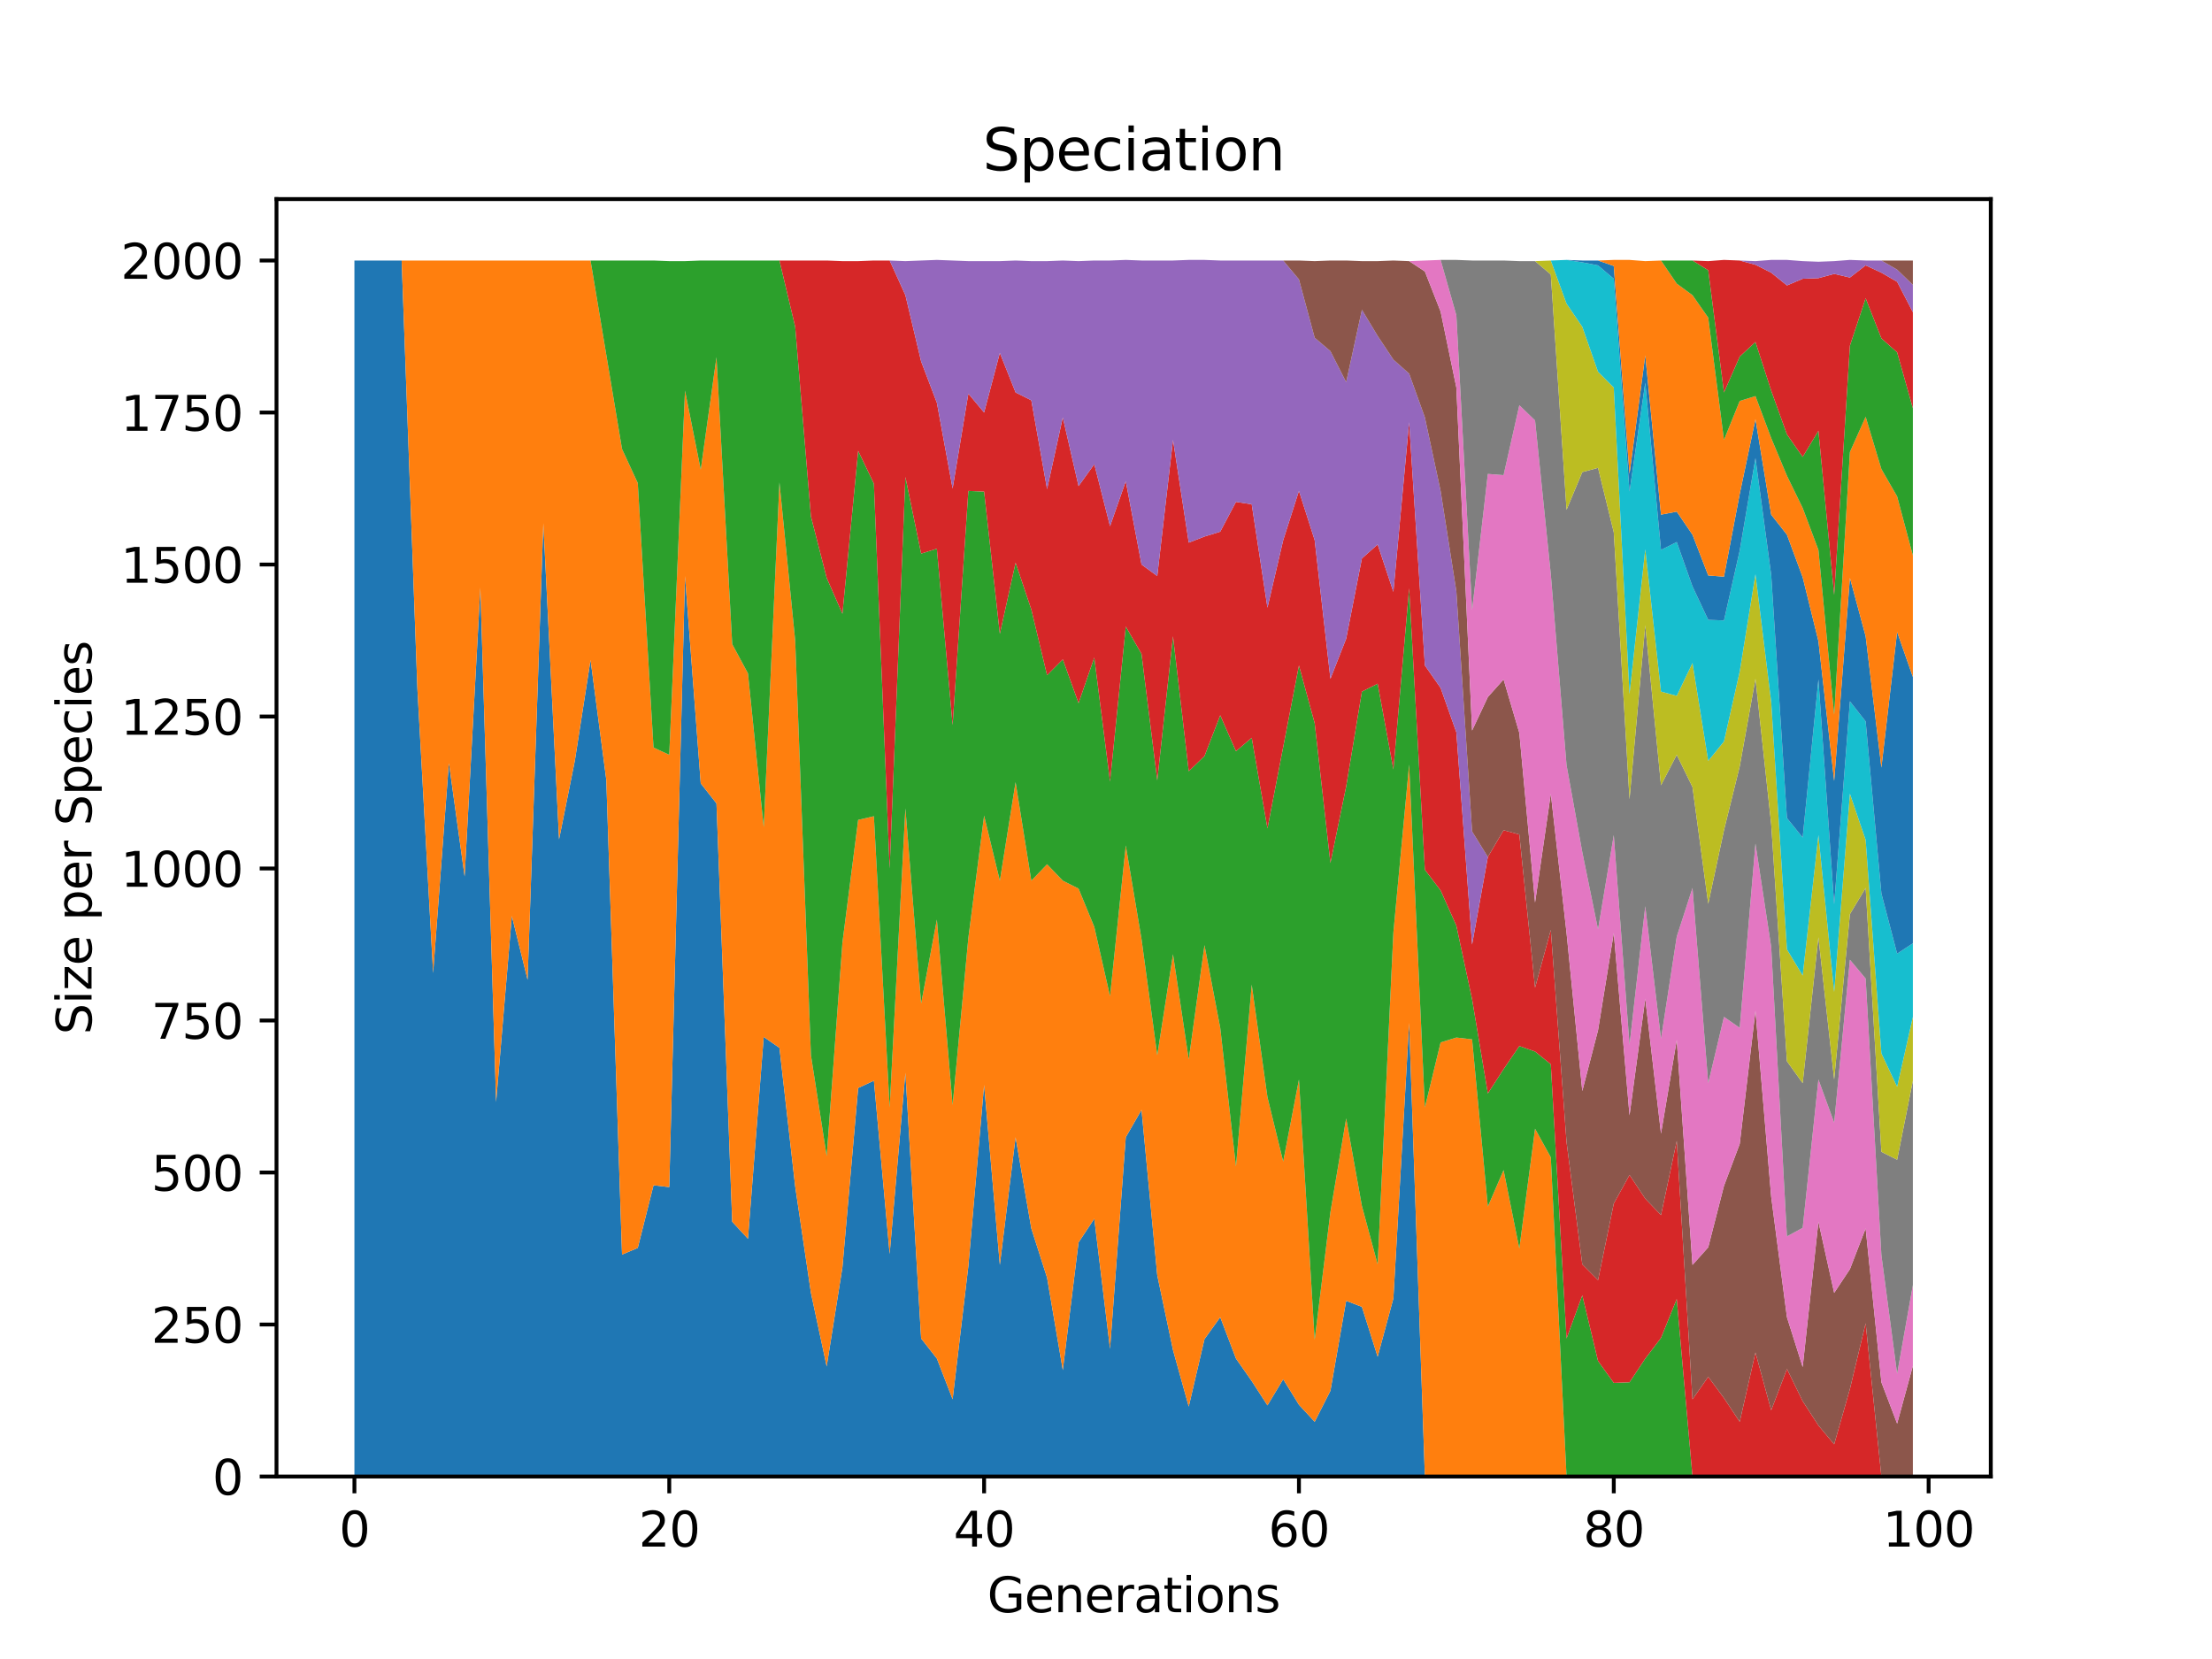 <?xml version="1.0" encoding="utf-8" standalone="no"?>
<!DOCTYPE svg PUBLIC "-//W3C//DTD SVG 1.1//EN"
  "http://www.w3.org/Graphics/SVG/1.1/DTD/svg11.dtd">
<svg xmlns:xlink="http://www.w3.org/1999/xlink" width="460.8pt" height="345.6pt" viewBox="0 0 460.8 345.6" xmlns="http://www.w3.org/2000/svg" version="1.1">
 <defs>
  <style type="text/css">*{stroke-linejoin: round; stroke-linecap: butt}</style>
 </defs>
 <g id="figure_1">
  <g id="patch_1">
   <path d="M 0 345.6 
L 460.8 345.6 
L 460.8 0 
L 0 0 
z
" style="fill: #ffffff"/>
  </g>
  <g id="axes_1">
   <g id="patch_2">
    <path d="M 57.6 307.584 
L 414.72 307.584 
L 414.72 41.472 
L 57.6 41.472 
z
" style="fill: #ffffff"/>
   </g>
   <g id="PolyCollection_1">
    <path d="M 73.833 54.271 
L 73.833 307.584 
L 77.112 307.584 
L 80.391 307.584 
L 83.671 307.584 
L 86.95 307.584 
L 90.229 307.584 
L 93.509 307.584 
L 96.788 307.584 
L 100.067 307.584 
L 103.347 307.584 
L 106.626 307.584 
L 109.905 307.584 
L 113.185 307.584 
L 116.464 307.584 
L 119.743 307.584 
L 123.023 307.584 
L 126.302 307.584 
L 129.581 307.584 
L 132.861 307.584 
L 136.14 307.584 
L 139.42 307.584 
L 142.699 307.584 
L 145.978 307.584 
L 149.258 307.584 
L 152.537 307.584 
L 155.816 307.584 
L 159.096 307.584 
L 162.375 307.584 
L 165.654 307.584 
L 168.934 307.584 
L 172.213 307.584 
L 175.492 307.584 
L 178.772 307.584 
L 182.051 307.584 
L 185.33 307.584 
L 188.61 307.584 
L 191.889 307.584 
L 195.168 307.584 
L 198.448 307.584 
L 201.727 307.584 
L 205.006 307.584 
L 208.286 307.584 
L 211.565 307.584 
L 214.844 307.584 
L 218.124 307.584 
L 221.403 307.584 
L 224.682 307.584 
L 227.962 307.584 
L 231.241 307.584 
L 234.52 307.584 
L 237.8 307.584 
L 241.079 307.584 
L 244.358 307.584 
L 247.638 307.584 
L 250.917 307.584 
L 254.196 307.584 
L 257.476 307.584 
L 260.755 307.584 
L 264.034 307.584 
L 267.314 307.584 
L 270.593 307.584 
L 273.872 307.584 
L 277.152 307.584 
L 280.431 307.584 
L 283.71 307.584 
L 286.99 307.584 
L 290.269 307.584 
L 293.548 307.584 
L 296.828 307.584 
L 300.107 307.584 
L 303.386 307.584 
L 306.666 307.584 
L 309.945 307.584 
L 313.224 307.584 
L 316.504 307.584 
L 319.783 307.584 
L 323.062 307.584 
L 326.342 307.584 
L 329.621 307.584 
L 332.9 307.584 
L 336.18 307.584 
L 339.459 307.584 
L 342.739 307.584 
L 346.018 307.584 
L 349.297 307.584 
L 352.577 307.584 
L 355.856 307.584 
L 359.135 307.584 
L 362.415 307.584 
L 365.694 307.584 
L 368.973 307.584 
L 372.253 307.584 
L 375.532 307.584 
L 378.811 307.584 
L 382.091 307.584 
L 385.37 307.584 
L 388.649 307.584 
L 391.929 307.584 
L 395.208 307.584 
L 398.487 307.584 
L 398.487 307.584 
L 398.487 307.584 
L 395.208 307.584 
L 391.929 307.584 
L 388.649 307.584 
L 385.37 307.584 
L 382.091 307.584 
L 378.811 307.584 
L 375.532 307.584 
L 372.253 307.584 
L 368.973 307.584 
L 365.694 307.584 
L 362.415 307.584 
L 359.135 307.584 
L 355.856 307.584 
L 352.577 307.584 
L 349.297 307.584 
L 346.018 307.584 
L 342.739 307.584 
L 339.459 307.584 
L 336.18 307.584 
L 332.9 307.584 
L 329.621 307.584 
L 326.342 307.584 
L 323.062 307.584 
L 319.783 307.584 
L 316.504 307.584 
L 313.224 307.584 
L 309.945 307.584 
L 306.666 307.584 
L 303.386 307.584 
L 300.107 307.584 
L 296.828 307.584 
L 293.548 213.098 
L 290.269 270.474 
L 286.99 282.633 
L 283.71 272.247 
L 280.431 270.98 
L 277.152 289.725 
L 273.872 296.185 
L 270.593 292.639 
L 267.314 287.319 
L 264.034 292.765 
L 260.755 287.699 
L 257.476 283.013 
L 254.196 274.4 
L 250.917 278.96 
L 247.638 293.018 
L 244.358 281.239 
L 241.079 265.661 
L 237.8 231.21 
L 234.52 236.91 
L 231.241 280.986 
L 227.962 253.882 
L 224.682 258.821 
L 221.403 285.419 
L 218.124 266.167 
L 214.844 255.908 
L 211.565 236.91 
L 208.286 263.507 
L 205.006 226.017 
L 201.727 263.761 
L 198.448 291.499 
L 195.168 283.013 
L 191.889 278.833 
L 188.61 223.484 
L 185.33 261.228 
L 182.051 225.131 
L 178.772 226.65 
L 175.492 264.014 
L 172.213 284.659 
L 168.934 269.334 
L 165.654 247.169 
L 162.375 218.291 
L 159.096 216.011 
L 155.816 258.061 
L 152.537 254.515 
L 149.258 167.375 
L 145.978 163.195 
L 142.699 120.005 
L 139.42 247.295 
L 136.14 246.915 
L 132.861 259.961 
L 129.581 261.354 
L 126.302 162.435 
L 123.023 137.484 
L 119.743 158.509 
L 116.464 174.848 
L 113.185 108.986 
L 109.905 204.105 
L 106.626 190.807 
L 103.347 229.563 
L 100.067 122.412 
L 96.788 182.574 
L 93.509 158.889 
L 90.229 202.712 
L 86.95 143.437 
L 83.671 54.271 
L 80.391 54.271 
L 77.112 54.271 
L 73.833 54.271 
z
" clip-path="url(#pc212a3ac69)" style="fill: #1f77b4"/>
   </g>
   <g id="PolyCollection_2">
    <path d="M 73.833 54.271 
L 73.833 54.271 
L 77.112 54.271 
L 80.391 54.271 
L 83.671 54.271 
L 86.95 143.437 
L 90.229 202.712 
L 93.509 158.889 
L 96.788 182.574 
L 100.067 122.412 
L 103.347 229.563 
L 106.626 190.807 
L 109.905 204.105 
L 113.185 108.986 
L 116.464 174.848 
L 119.743 158.509 
L 123.023 137.484 
L 126.302 162.435 
L 129.581 261.354 
L 132.861 259.961 
L 136.14 246.915 
L 139.42 247.295 
L 142.699 120.005 
L 145.978 163.195 
L 149.258 167.375 
L 152.537 254.515 
L 155.816 258.061 
L 159.096 216.011 
L 162.375 218.291 
L 165.654 247.169 
L 168.934 269.334 
L 172.213 284.659 
L 175.492 264.014 
L 178.772 226.65 
L 182.051 225.131 
L 185.33 261.228 
L 188.61 223.484 
L 191.889 278.833 
L 195.168 283.013 
L 198.448 291.499 
L 201.727 263.761 
L 205.006 226.017 
L 208.286 263.507 
L 211.565 236.91 
L 214.844 255.908 
L 218.124 266.167 
L 221.403 285.419 
L 224.682 258.821 
L 227.962 253.882 
L 231.241 280.986 
L 234.52 236.91 
L 237.8 231.21 
L 241.079 265.661 
L 244.358 281.239 
L 247.638 293.018 
L 250.917 278.96 
L 254.196 274.4 
L 257.476 283.013 
L 260.755 287.699 
L 264.034 292.765 
L 267.314 287.319 
L 270.593 292.639 
L 273.872 296.185 
L 277.152 289.725 
L 280.431 270.98 
L 283.71 272.247 
L 286.99 282.633 
L 290.269 270.474 
L 293.548 213.098 
L 296.828 307.584 
L 300.107 307.584 
L 303.386 307.584 
L 306.666 307.584 
L 309.945 307.584 
L 313.224 307.584 
L 316.504 307.584 
L 319.783 307.584 
L 323.062 307.584 
L 326.342 307.584 
L 329.621 307.584 
L 332.9 307.584 
L 336.18 307.584 
L 339.459 307.584 
L 342.739 307.584 
L 346.018 307.584 
L 349.297 307.584 
L 352.577 307.584 
L 355.856 307.584 
L 359.135 307.584 
L 362.415 307.584 
L 365.694 307.584 
L 368.973 307.584 
L 372.253 307.584 
L 375.532 307.584 
L 378.811 307.584 
L 382.091 307.584 
L 385.37 307.584 
L 388.649 307.584 
L 391.929 307.584 
L 395.208 307.584 
L 398.487 307.584 
L 398.487 307.584 
L 398.487 307.584 
L 395.208 307.584 
L 391.929 307.584 
L 388.649 307.584 
L 385.37 307.584 
L 382.091 307.584 
L 378.811 307.584 
L 375.532 307.584 
L 372.253 307.584 
L 368.973 307.584 
L 365.694 307.584 
L 362.415 307.584 
L 359.135 307.584 
L 355.856 307.584 
L 352.577 307.584 
L 349.297 307.584 
L 346.018 307.584 
L 342.739 307.584 
L 339.459 307.584 
L 336.18 307.584 
L 332.9 307.584 
L 329.621 307.584 
L 326.342 307.584 
L 323.062 241.089 
L 319.783 235.136 
L 316.504 260.088 
L 313.224 243.749 
L 309.945 251.348 
L 306.666 216.518 
L 303.386 216.138 
L 300.107 217.151 
L 296.828 230.703 
L 293.548 159.269 
L 290.269 194.226 
L 286.99 263.381 
L 283.71 251.222 
L 280.431 232.983 
L 277.152 252.488 
L 273.872 279.086 
L 270.593 224.877 
L 267.314 241.976 
L 264.034 228.55 
L 260.755 205.119 
L 257.476 242.989 
L 254.196 214.111 
L 250.917 196.886 
L 247.638 220.698 
L 244.358 198.786 
L 241.079 219.811 
L 237.8 195.62 
L 234.52 176.114 
L 231.241 207.525 
L 227.962 193.086 
L 224.682 185.107 
L 221.403 183.46 
L 218.124 180.041 
L 214.844 183.46 
L 211.565 162.942 
L 208.286 183.46 
L 205.006 169.908 
L 201.727 195.366 
L 198.448 230.197 
L 195.168 191.566 
L 191.889 209.045 
L 188.61 168.388 
L 185.33 230.703 
L 182.051 170.035 
L 178.772 170.795 
L 175.492 196.379 
L 172.213 240.836 
L 168.934 219.811 
L 165.654 133.431 
L 162.375 100.5 
L 159.096 172.315 
L 155.816 140.271 
L 152.537 134.191 
L 149.258 74.409 
L 145.978 97.841 
L 142.699 81.375 
L 139.42 157.243 
L 136.14 155.723 
L 132.861 100.627 
L 129.581 93.534 
L 126.302 73.902 
L 123.023 54.271 
L 119.743 54.271 
L 116.464 54.271 
L 113.185 54.271 
L 109.905 54.271 
L 106.626 54.271 
L 103.347 54.271 
L 100.067 54.271 
L 96.788 54.271 
L 93.509 54.271 
L 90.229 54.271 
L 86.95 54.271 
L 83.671 54.271 
L 80.391 54.271 
L 77.112 54.271 
L 73.833 54.271 
z
" clip-path="url(#pc212a3ac69)" style="fill: #ff7f0e"/>
   </g>
   <g id="PolyCollection_3">
    <path d="M 73.833 54.271 
L 73.833 54.271 
L 77.112 54.271 
L 80.391 54.271 
L 83.671 54.271 
L 86.95 54.271 
L 90.229 54.271 
L 93.509 54.271 
L 96.788 54.271 
L 100.067 54.271 
L 103.347 54.271 
L 106.626 54.271 
L 109.905 54.271 
L 113.185 54.271 
L 116.464 54.271 
L 119.743 54.271 
L 123.023 54.271 
L 126.302 73.902 
L 129.581 93.534 
L 132.861 100.627 
L 136.14 155.723 
L 139.42 157.243 
L 142.699 81.375 
L 145.978 97.841 
L 149.258 74.409 
L 152.537 134.191 
L 155.816 140.271 
L 159.096 172.315 
L 162.375 100.5 
L 165.654 133.431 
L 168.934 219.811 
L 172.213 240.836 
L 175.492 196.379 
L 178.772 170.795 
L 182.051 170.035 
L 185.33 230.703 
L 188.61 168.388 
L 191.889 209.045 
L 195.168 191.566 
L 198.448 230.197 
L 201.727 195.366 
L 205.006 169.908 
L 208.286 183.46 
L 211.565 162.942 
L 214.844 183.46 
L 218.124 180.041 
L 221.403 183.46 
L 224.682 185.107 
L 227.962 193.086 
L 231.241 207.525 
L 234.52 176.114 
L 237.8 195.62 
L 241.079 219.811 
L 244.358 198.786 
L 247.638 220.698 
L 250.917 196.886 
L 254.196 214.111 
L 257.476 242.989 
L 260.755 205.119 
L 264.034 228.55 
L 267.314 241.976 
L 270.593 224.877 
L 273.872 279.086 
L 277.152 252.488 
L 280.431 232.983 
L 283.71 251.222 
L 286.99 263.381 
L 290.269 194.226 
L 293.548 159.269 
L 296.828 230.703 
L 300.107 217.151 
L 303.386 216.138 
L 306.666 216.518 
L 309.945 251.348 
L 313.224 243.749 
L 316.504 260.088 
L 319.783 235.136 
L 323.062 241.089 
L 326.342 307.584 
L 329.621 307.584 
L 332.9 307.584 
L 336.18 307.584 
L 339.459 307.584 
L 342.739 307.584 
L 346.018 307.584 
L 349.297 307.584 
L 352.577 307.584 
L 355.856 307.584 
L 359.135 307.584 
L 362.415 307.584 
L 365.694 307.584 
L 368.973 307.584 
L 372.253 307.584 
L 375.532 307.584 
L 378.811 307.584 
L 382.091 307.584 
L 385.37 307.584 
L 388.649 307.584 
L 391.929 307.584 
L 395.208 307.584 
L 398.487 307.584 
L 398.487 307.584 
L 398.487 307.584 
L 395.208 307.584 
L 391.929 307.584 
L 388.649 307.584 
L 385.37 307.584 
L 382.091 307.584 
L 378.811 307.584 
L 375.532 307.584 
L 372.253 307.584 
L 368.973 307.584 
L 365.694 307.584 
L 362.415 307.584 
L 359.135 307.584 
L 355.856 307.584 
L 352.577 307.584 
L 349.297 270.6 
L 346.018 278.706 
L 342.739 283.013 
L 339.459 287.952 
L 336.18 288.079 
L 332.9 283.519 
L 329.621 269.84 
L 326.342 278.833 
L 323.062 221.711 
L 319.783 219.051 
L 316.504 217.911 
L 313.224 222.724 
L 309.945 227.79 
L 306.666 208.159 
L 303.386 192.833 
L 300.107 185.487 
L 296.828 181.181 
L 293.548 122.539 
L 290.269 160.282 
L 286.99 142.424 
L 283.71 144.07 
L 280.431 163.829 
L 277.152 179.787 
L 273.872 150.656 
L 270.593 138.624 
L 267.314 155.596 
L 264.034 172.568 
L 260.755 153.696 
L 257.476 156.483 
L 254.196 149.01 
L 250.917 157.496 
L 247.638 160.662 
L 244.358 132.544 
L 241.079 162.562 
L 237.8 136.218 
L 234.52 130.518 
L 231.241 162.815 
L 227.962 136.977 
L 224.682 146.477 
L 221.403 137.357 
L 218.124 140.651 
L 214.844 126.972 
L 211.565 117.219 
L 208.286 132.038 
L 205.006 102.4 
L 201.727 102.274 
L 198.448 151.036 
L 195.168 114.306 
L 191.889 115.319 
L 188.61 99.36 
L 185.33 180.927 
L 182.051 100.754 
L 178.772 93.914 
L 175.492 127.858 
L 172.213 120.385 
L 168.934 107.593 
L 165.654 68.076 
L 162.375 54.271 
L 159.096 54.271 
L 155.816 54.271 
L 152.537 54.271 
L 149.258 54.271 
L 145.978 54.271 
L 142.699 54.397 
L 139.42 54.397 
L 136.14 54.271 
L 132.861 54.271 
L 129.581 54.271 
L 126.302 54.271 
L 123.023 54.271 
L 119.743 54.271 
L 116.464 54.271 
L 113.185 54.271 
L 109.905 54.271 
L 106.626 54.271 
L 103.347 54.271 
L 100.067 54.271 
L 96.788 54.271 
L 93.509 54.271 
L 90.229 54.271 
L 86.95 54.271 
L 83.671 54.271 
L 80.391 54.271 
L 77.112 54.271 
L 73.833 54.271 
z
" clip-path="url(#pc212a3ac69)" style="fill: #2ca02c"/>
   </g>
   <g id="PolyCollection_4">
    <path d="M 73.833 54.271 
L 73.833 54.271 
L 77.112 54.271 
L 80.391 54.271 
L 83.671 54.271 
L 86.95 54.271 
L 90.229 54.271 
L 93.509 54.271 
L 96.788 54.271 
L 100.067 54.271 
L 103.347 54.271 
L 106.626 54.271 
L 109.905 54.271 
L 113.185 54.271 
L 116.464 54.271 
L 119.743 54.271 
L 123.023 54.271 
L 126.302 54.271 
L 129.581 54.271 
L 132.861 54.271 
L 136.14 54.271 
L 139.42 54.397 
L 142.699 54.397 
L 145.978 54.271 
L 149.258 54.271 
L 152.537 54.271 
L 155.816 54.271 
L 159.096 54.271 
L 162.375 54.271 
L 165.654 68.076 
L 168.934 107.593 
L 172.213 120.385 
L 175.492 127.858 
L 178.772 93.914 
L 182.051 100.754 
L 185.33 180.927 
L 188.61 99.36 
L 191.889 115.319 
L 195.168 114.306 
L 198.448 151.036 
L 201.727 102.274 
L 205.006 102.4 
L 208.286 132.038 
L 211.565 117.219 
L 214.844 126.972 
L 218.124 140.651 
L 221.403 137.357 
L 224.682 146.477 
L 227.962 136.977 
L 231.241 162.815 
L 234.52 130.518 
L 237.8 136.218 
L 241.079 162.562 
L 244.358 132.544 
L 247.638 160.662 
L 250.917 157.496 
L 254.196 149.01 
L 257.476 156.483 
L 260.755 153.696 
L 264.034 172.568 
L 267.314 155.596 
L 270.593 138.624 
L 273.872 150.656 
L 277.152 179.787 
L 280.431 163.829 
L 283.71 144.07 
L 286.99 142.424 
L 290.269 160.282 
L 293.548 122.539 
L 296.828 181.181 
L 300.107 185.487 
L 303.386 192.833 
L 306.666 208.159 
L 309.945 227.79 
L 313.224 222.724 
L 316.504 217.911 
L 319.783 219.051 
L 323.062 221.711 
L 326.342 278.833 
L 329.621 269.84 
L 332.9 283.519 
L 336.18 288.079 
L 339.459 287.952 
L 342.739 283.013 
L 346.018 278.706 
L 349.297 270.6 
L 352.577 307.584 
L 355.856 307.584 
L 359.135 307.584 
L 362.415 307.584 
L 365.694 307.584 
L 368.973 307.584 
L 372.253 307.584 
L 375.532 307.584 
L 378.811 307.584 
L 382.091 307.584 
L 385.37 307.584 
L 388.649 307.584 
L 391.929 307.584 
L 395.208 307.584 
L 398.487 307.584 
L 398.487 307.584 
L 398.487 307.584 
L 395.208 307.584 
L 391.929 307.584 
L 388.649 275.667 
L 385.37 289.345 
L 382.091 300.871 
L 378.811 296.945 
L 375.532 291.879 
L 372.253 285.166 
L 368.973 293.778 
L 365.694 281.746 
L 362.415 296.185 
L 359.135 291.245 
L 355.856 286.812 
L 352.577 291.499 
L 349.297 237.67 
L 346.018 253.122 
L 342.739 249.702 
L 339.459 244.762 
L 336.18 250.715 
L 332.9 266.674 
L 329.621 263.381 
L 326.342 237.923 
L 323.062 193.72 
L 319.783 205.752 
L 316.504 173.835 
L 313.224 172.948 
L 309.945 178.521 
L 306.666 196.759 
L 303.386 152.556 
L 300.107 143.31 
L 296.828 138.624 
L 293.548 87.961 
L 290.269 123.299 
L 286.99 113.419 
L 283.71 116.332 
L 280.431 133.051 
L 277.152 141.41 
L 273.872 112.533 
L 270.593 102.274 
L 267.314 112.533 
L 264.034 126.592 
L 260.755 105.06 
L 257.476 104.553 
L 254.196 110.76 
L 250.917 111.773 
L 247.638 113.039 
L 244.358 91.634 
L 241.079 120.005 
L 237.8 117.599 
L 234.52 100.247 
L 231.241 109.62 
L 227.962 96.701 
L 224.682 101.26 
L 221.403 86.948 
L 218.124 101.894 
L 214.844 83.402 
L 211.565 81.755 
L 208.286 73.522 
L 205.006 85.935 
L 201.727 82.008 
L 198.448 101.767 
L 195.168 83.908 
L 191.889 75.296 
L 188.61 61.49 
L 185.33 54.271 
L 182.051 54.271 
L 178.772 54.397 
L 175.492 54.397 
L 172.213 54.271 
L 168.934 54.271 
L 165.654 54.271 
L 162.375 54.271 
L 159.096 54.271 
L 155.816 54.271 
L 152.537 54.271 
L 149.258 54.271 
L 145.978 54.271 
L 142.699 54.397 
L 139.42 54.397 
L 136.14 54.271 
L 132.861 54.271 
L 129.581 54.271 
L 126.302 54.271 
L 123.023 54.271 
L 119.743 54.271 
L 116.464 54.271 
L 113.185 54.271 
L 109.905 54.271 
L 106.626 54.271 
L 103.347 54.271 
L 100.067 54.271 
L 96.788 54.271 
L 93.509 54.271 
L 90.229 54.271 
L 86.95 54.271 
L 83.671 54.271 
L 80.391 54.271 
L 77.112 54.271 
L 73.833 54.271 
z
" clip-path="url(#pc212a3ac69)" style="fill: #d62728"/>
   </g>
   <g id="PolyCollection_5">
    <path d="M 73.833 54.271 
L 73.833 54.271 
L 77.112 54.271 
L 80.391 54.271 
L 83.671 54.271 
L 86.95 54.271 
L 90.229 54.271 
L 93.509 54.271 
L 96.788 54.271 
L 100.067 54.271 
L 103.347 54.271 
L 106.626 54.271 
L 109.905 54.271 
L 113.185 54.271 
L 116.464 54.271 
L 119.743 54.271 
L 123.023 54.271 
L 126.302 54.271 
L 129.581 54.271 
L 132.861 54.271 
L 136.14 54.271 
L 139.42 54.397 
L 142.699 54.397 
L 145.978 54.271 
L 149.258 54.271 
L 152.537 54.271 
L 155.816 54.271 
L 159.096 54.271 
L 162.375 54.271 
L 165.654 54.271 
L 168.934 54.271 
L 172.213 54.271 
L 175.492 54.397 
L 178.772 54.397 
L 182.051 54.271 
L 185.33 54.271 
L 188.61 61.49 
L 191.889 75.296 
L 195.168 83.908 
L 198.448 101.767 
L 201.727 82.008 
L 205.006 85.935 
L 208.286 73.522 
L 211.565 81.755 
L 214.844 83.402 
L 218.124 101.894 
L 221.403 86.948 
L 224.682 101.26 
L 227.962 96.701 
L 231.241 109.62 
L 234.52 100.247 
L 237.8 117.599 
L 241.079 120.005 
L 244.358 91.634 
L 247.638 113.039 
L 250.917 111.773 
L 254.196 110.76 
L 257.476 104.553 
L 260.755 105.06 
L 264.034 126.592 
L 267.314 112.533 
L 270.593 102.274 
L 273.872 112.533 
L 277.152 141.41 
L 280.431 133.051 
L 283.71 116.332 
L 286.99 113.419 
L 290.269 123.299 
L 293.548 87.961 
L 296.828 138.624 
L 300.107 143.31 
L 303.386 152.556 
L 306.666 196.759 
L 309.945 178.521 
L 313.224 172.948 
L 316.504 173.835 
L 319.783 205.752 
L 323.062 193.72 
L 326.342 237.923 
L 329.621 263.381 
L 332.9 266.674 
L 336.18 250.715 
L 339.459 244.762 
L 342.739 249.702 
L 346.018 253.122 
L 349.297 237.67 
L 352.577 291.499 
L 355.856 286.812 
L 359.135 291.245 
L 362.415 296.185 
L 365.694 281.746 
L 368.973 293.778 
L 372.253 285.166 
L 375.532 291.879 
L 378.811 296.945 
L 382.091 300.871 
L 385.37 289.345 
L 388.649 275.667 
L 391.929 307.584 
L 395.208 307.584 
L 398.487 307.584 
L 398.487 307.584 
L 398.487 307.584 
L 395.208 307.584 
L 391.929 307.584 
L 388.649 275.667 
L 385.37 289.345 
L 382.091 300.871 
L 378.811 296.945 
L 375.532 291.879 
L 372.253 285.166 
L 368.973 293.778 
L 365.694 281.746 
L 362.415 296.185 
L 359.135 291.245 
L 355.856 286.812 
L 352.577 291.499 
L 349.297 237.67 
L 346.018 253.122 
L 342.739 249.702 
L 339.459 244.762 
L 336.18 250.715 
L 332.9 266.674 
L 329.621 263.381 
L 326.342 237.923 
L 323.062 193.72 
L 319.783 205.752 
L 316.504 173.835 
L 313.224 172.948 
L 309.945 178.521 
L 306.666 173.201 
L 303.386 123.172 
L 300.107 102.274 
L 296.828 86.948 
L 293.548 77.829 
L 290.269 74.916 
L 286.99 69.976 
L 283.71 64.53 
L 280.431 79.602 
L 277.152 73.143 
L 273.872 70.356 
L 270.593 58.197 
L 267.314 54.271 
L 264.034 54.271 
L 260.755 54.271 
L 257.476 54.271 
L 254.196 54.271 
L 250.917 54.144 
L 247.638 54.144 
L 244.358 54.271 
L 241.079 54.271 
L 237.8 54.271 
L 234.52 54.144 
L 231.241 54.271 
L 227.962 54.271 
L 224.682 54.397 
L 221.403 54.271 
L 218.124 54.397 
L 214.844 54.397 
L 211.565 54.271 
L 208.286 54.397 
L 205.006 54.397 
L 201.727 54.397 
L 198.448 54.271 
L 195.168 54.144 
L 191.889 54.271 
L 188.61 54.397 
L 185.33 54.271 
L 182.051 54.271 
L 178.772 54.397 
L 175.492 54.397 
L 172.213 54.271 
L 168.934 54.271 
L 165.654 54.271 
L 162.375 54.271 
L 159.096 54.271 
L 155.816 54.271 
L 152.537 54.271 
L 149.258 54.271 
L 145.978 54.271 
L 142.699 54.397 
L 139.42 54.397 
L 136.14 54.271 
L 132.861 54.271 
L 129.581 54.271 
L 126.302 54.271 
L 123.023 54.271 
L 119.743 54.271 
L 116.464 54.271 
L 113.185 54.271 
L 109.905 54.271 
L 106.626 54.271 
L 103.347 54.271 
L 100.067 54.271 
L 96.788 54.271 
L 93.509 54.271 
L 90.229 54.271 
L 86.95 54.271 
L 83.671 54.271 
L 80.391 54.271 
L 77.112 54.271 
L 73.833 54.271 
z
" clip-path="url(#pc212a3ac69)" style="fill: #9467bd"/>
   </g>
   <g id="PolyCollection_6">
    <path d="M 73.833 54.271 
L 73.833 54.271 
L 77.112 54.271 
L 80.391 54.271 
L 83.671 54.271 
L 86.95 54.271 
L 90.229 54.271 
L 93.509 54.271 
L 96.788 54.271 
L 100.067 54.271 
L 103.347 54.271 
L 106.626 54.271 
L 109.905 54.271 
L 113.185 54.271 
L 116.464 54.271 
L 119.743 54.271 
L 123.023 54.271 
L 126.302 54.271 
L 129.581 54.271 
L 132.861 54.271 
L 136.14 54.271 
L 139.42 54.397 
L 142.699 54.397 
L 145.978 54.271 
L 149.258 54.271 
L 152.537 54.271 
L 155.816 54.271 
L 159.096 54.271 
L 162.375 54.271 
L 165.654 54.271 
L 168.934 54.271 
L 172.213 54.271 
L 175.492 54.397 
L 178.772 54.397 
L 182.051 54.271 
L 185.33 54.271 
L 188.61 54.397 
L 191.889 54.271 
L 195.168 54.144 
L 198.448 54.271 
L 201.727 54.397 
L 205.006 54.397 
L 208.286 54.397 
L 211.565 54.271 
L 214.844 54.397 
L 218.124 54.397 
L 221.403 54.271 
L 224.682 54.397 
L 227.962 54.271 
L 231.241 54.271 
L 234.52 54.144 
L 237.8 54.271 
L 241.079 54.271 
L 244.358 54.271 
L 247.638 54.144 
L 250.917 54.144 
L 254.196 54.271 
L 257.476 54.271 
L 260.755 54.271 
L 264.034 54.271 
L 267.314 54.271 
L 270.593 58.197 
L 273.872 70.356 
L 277.152 73.143 
L 280.431 79.602 
L 283.71 64.53 
L 286.99 69.976 
L 290.269 74.916 
L 293.548 77.829 
L 296.828 86.948 
L 300.107 102.274 
L 303.386 123.172 
L 306.666 173.201 
L 309.945 178.521 
L 313.224 172.948 
L 316.504 173.835 
L 319.783 205.752 
L 323.062 193.72 
L 326.342 237.923 
L 329.621 263.381 
L 332.9 266.674 
L 336.18 250.715 
L 339.459 244.762 
L 342.739 249.702 
L 346.018 253.122 
L 349.297 237.67 
L 352.577 291.499 
L 355.856 286.812 
L 359.135 291.245 
L 362.415 296.185 
L 365.694 281.746 
L 368.973 293.778 
L 372.253 285.166 
L 375.532 291.879 
L 378.811 296.945 
L 382.091 300.871 
L 385.37 289.345 
L 388.649 275.667 
L 391.929 307.584 
L 395.208 307.584 
L 398.487 307.584 
L 398.487 284.532 
L 398.487 284.532 
L 395.208 296.565 
L 391.929 287.952 
L 388.649 255.908 
L 385.37 264.394 
L 382.091 269.334 
L 378.811 254.515 
L 375.532 284.786 
L 372.253 274.4 
L 368.973 249.322 
L 365.694 210.565 
L 362.415 238.303 
L 359.135 247.042 
L 355.856 259.834 
L 352.577 263.507 
L 349.297 216.645 
L 346.018 236.15 
L 342.739 208.032 
L 339.459 232.35 
L 336.18 194.353 
L 332.9 214.618 
L 329.621 227.284 
L 326.342 194.353 
L 323.062 165.349 
L 319.783 188.02 
L 316.504 152.683 
L 313.224 141.537 
L 309.945 145.21 
L 306.666 152.176 
L 303.386 80.742 
L 300.107 64.91 
L 296.828 56.55 
L 293.548 54.397 
L 290.269 54.271 
L 286.99 54.397 
L 283.71 54.397 
L 280.431 54.271 
L 277.152 54.271 
L 273.872 54.397 
L 270.593 54.271 
L 267.314 54.271 
L 264.034 54.271 
L 260.755 54.271 
L 257.476 54.271 
L 254.196 54.271 
L 250.917 54.144 
L 247.638 54.144 
L 244.358 54.271 
L 241.079 54.271 
L 237.8 54.271 
L 234.52 54.144 
L 231.241 54.271 
L 227.962 54.271 
L 224.682 54.397 
L 221.403 54.271 
L 218.124 54.397 
L 214.844 54.397 
L 211.565 54.271 
L 208.286 54.397 
L 205.006 54.397 
L 201.727 54.397 
L 198.448 54.271 
L 195.168 54.144 
L 191.889 54.271 
L 188.61 54.397 
L 185.33 54.271 
L 182.051 54.271 
L 178.772 54.397 
L 175.492 54.397 
L 172.213 54.271 
L 168.934 54.271 
L 165.654 54.271 
L 162.375 54.271 
L 159.096 54.271 
L 155.816 54.271 
L 152.537 54.271 
L 149.258 54.271 
L 145.978 54.271 
L 142.699 54.397 
L 139.42 54.397 
L 136.14 54.271 
L 132.861 54.271 
L 129.581 54.271 
L 126.302 54.271 
L 123.023 54.271 
L 119.743 54.271 
L 116.464 54.271 
L 113.185 54.271 
L 109.905 54.271 
L 106.626 54.271 
L 103.347 54.271 
L 100.067 54.271 
L 96.788 54.271 
L 93.509 54.271 
L 90.229 54.271 
L 86.95 54.271 
L 83.671 54.271 
L 80.391 54.271 
L 77.112 54.271 
L 73.833 54.271 
z
" clip-path="url(#pc212a3ac69)" style="fill: #8c564b"/>
   </g>
   <g id="PolyCollection_7">
    <path d="M 73.833 54.271 
L 73.833 54.271 
L 77.112 54.271 
L 80.391 54.271 
L 83.671 54.271 
L 86.95 54.271 
L 90.229 54.271 
L 93.509 54.271 
L 96.788 54.271 
L 100.067 54.271 
L 103.347 54.271 
L 106.626 54.271 
L 109.905 54.271 
L 113.185 54.271 
L 116.464 54.271 
L 119.743 54.271 
L 123.023 54.271 
L 126.302 54.271 
L 129.581 54.271 
L 132.861 54.271 
L 136.14 54.271 
L 139.42 54.397 
L 142.699 54.397 
L 145.978 54.271 
L 149.258 54.271 
L 152.537 54.271 
L 155.816 54.271 
L 159.096 54.271 
L 162.375 54.271 
L 165.654 54.271 
L 168.934 54.271 
L 172.213 54.271 
L 175.492 54.397 
L 178.772 54.397 
L 182.051 54.271 
L 185.33 54.271 
L 188.61 54.397 
L 191.889 54.271 
L 195.168 54.144 
L 198.448 54.271 
L 201.727 54.397 
L 205.006 54.397 
L 208.286 54.397 
L 211.565 54.271 
L 214.844 54.397 
L 218.124 54.397 
L 221.403 54.271 
L 224.682 54.397 
L 227.962 54.271 
L 231.241 54.271 
L 234.52 54.144 
L 237.8 54.271 
L 241.079 54.271 
L 244.358 54.271 
L 247.638 54.144 
L 250.917 54.144 
L 254.196 54.271 
L 257.476 54.271 
L 260.755 54.271 
L 264.034 54.271 
L 267.314 54.271 
L 270.593 54.271 
L 273.872 54.397 
L 277.152 54.271 
L 280.431 54.271 
L 283.71 54.397 
L 286.99 54.397 
L 290.269 54.271 
L 293.548 54.397 
L 296.828 56.55 
L 300.107 64.91 
L 303.386 80.742 
L 306.666 152.176 
L 309.945 145.21 
L 313.224 141.537 
L 316.504 152.683 
L 319.783 188.02 
L 323.062 165.349 
L 326.342 194.353 
L 329.621 227.284 
L 332.9 214.618 
L 336.18 194.353 
L 339.459 232.35 
L 342.739 208.032 
L 346.018 236.15 
L 349.297 216.645 
L 352.577 263.507 
L 355.856 259.834 
L 359.135 247.042 
L 362.415 238.303 
L 365.694 210.565 
L 368.973 249.322 
L 372.253 274.4 
L 375.532 284.786 
L 378.811 254.515 
L 382.091 269.334 
L 385.37 264.394 
L 388.649 255.908 
L 391.929 287.952 
L 395.208 296.565 
L 398.487 284.532 
L 398.487 267.687 
L 398.487 267.687 
L 395.208 286.179 
L 391.929 261.481 
L 388.649 203.852 
L 385.37 199.926 
L 382.091 233.87 
L 378.811 224.877 
L 375.532 255.781 
L 372.253 257.555 
L 368.973 197.266 
L 365.694 175.734 
L 362.415 214.111 
L 359.135 211.832 
L 355.856 225.637 
L 352.577 184.98 
L 349.297 195.113 
L 346.018 216.391 
L 342.739 188.78 
L 339.459 217.658 
L 336.18 173.961 
L 332.9 193.593 
L 329.621 177.508 
L 326.342 159.396 
L 323.062 119.625 
L 319.783 87.581 
L 316.504 84.415 
L 313.224 98.98 
L 309.945 98.727 
L 306.666 127.098 
L 303.386 65.67 
L 300.107 54.144 
L 296.828 54.271 
L 293.548 54.397 
L 290.269 54.271 
L 286.99 54.397 
L 283.71 54.397 
L 280.431 54.271 
L 277.152 54.271 
L 273.872 54.397 
L 270.593 54.271 
L 267.314 54.271 
L 264.034 54.271 
L 260.755 54.271 
L 257.476 54.271 
L 254.196 54.271 
L 250.917 54.144 
L 247.638 54.144 
L 244.358 54.271 
L 241.079 54.271 
L 237.8 54.271 
L 234.52 54.144 
L 231.241 54.271 
L 227.962 54.271 
L 224.682 54.397 
L 221.403 54.271 
L 218.124 54.397 
L 214.844 54.397 
L 211.565 54.271 
L 208.286 54.397 
L 205.006 54.397 
L 201.727 54.397 
L 198.448 54.271 
L 195.168 54.144 
L 191.889 54.271 
L 188.61 54.397 
L 185.33 54.271 
L 182.051 54.271 
L 178.772 54.397 
L 175.492 54.397 
L 172.213 54.271 
L 168.934 54.271 
L 165.654 54.271 
L 162.375 54.271 
L 159.096 54.271 
L 155.816 54.271 
L 152.537 54.271 
L 149.258 54.271 
L 145.978 54.271 
L 142.699 54.397 
L 139.42 54.397 
L 136.14 54.271 
L 132.861 54.271 
L 129.581 54.271 
L 126.302 54.271 
L 123.023 54.271 
L 119.743 54.271 
L 116.464 54.271 
L 113.185 54.271 
L 109.905 54.271 
L 106.626 54.271 
L 103.347 54.271 
L 100.067 54.271 
L 96.788 54.271 
L 93.509 54.271 
L 90.229 54.271 
L 86.95 54.271 
L 83.671 54.271 
L 80.391 54.271 
L 77.112 54.271 
L 73.833 54.271 
z
" clip-path="url(#pc212a3ac69)" style="fill: #e377c2"/>
   </g>
   <g id="PolyCollection_8">
    <path d="M 73.833 54.271 
L 73.833 54.271 
L 77.112 54.271 
L 80.391 54.271 
L 83.671 54.271 
L 86.95 54.271 
L 90.229 54.271 
L 93.509 54.271 
L 96.788 54.271 
L 100.067 54.271 
L 103.347 54.271 
L 106.626 54.271 
L 109.905 54.271 
L 113.185 54.271 
L 116.464 54.271 
L 119.743 54.271 
L 123.023 54.271 
L 126.302 54.271 
L 129.581 54.271 
L 132.861 54.271 
L 136.14 54.271 
L 139.42 54.397 
L 142.699 54.397 
L 145.978 54.271 
L 149.258 54.271 
L 152.537 54.271 
L 155.816 54.271 
L 159.096 54.271 
L 162.375 54.271 
L 165.654 54.271 
L 168.934 54.271 
L 172.213 54.271 
L 175.492 54.397 
L 178.772 54.397 
L 182.051 54.271 
L 185.33 54.271 
L 188.61 54.397 
L 191.889 54.271 
L 195.168 54.144 
L 198.448 54.271 
L 201.727 54.397 
L 205.006 54.397 
L 208.286 54.397 
L 211.565 54.271 
L 214.844 54.397 
L 218.124 54.397 
L 221.403 54.271 
L 224.682 54.397 
L 227.962 54.271 
L 231.241 54.271 
L 234.52 54.144 
L 237.8 54.271 
L 241.079 54.271 
L 244.358 54.271 
L 247.638 54.144 
L 250.917 54.144 
L 254.196 54.271 
L 257.476 54.271 
L 260.755 54.271 
L 264.034 54.271 
L 267.314 54.271 
L 270.593 54.271 
L 273.872 54.397 
L 277.152 54.271 
L 280.431 54.271 
L 283.71 54.397 
L 286.99 54.397 
L 290.269 54.271 
L 293.548 54.397 
L 296.828 54.271 
L 300.107 54.144 
L 303.386 65.67 
L 306.666 127.098 
L 309.945 98.727 
L 313.224 98.98 
L 316.504 84.415 
L 319.783 87.581 
L 323.062 119.625 
L 326.342 159.396 
L 329.621 177.508 
L 332.9 193.593 
L 336.18 173.961 
L 339.459 217.658 
L 342.739 188.78 
L 346.018 216.391 
L 349.297 195.113 
L 352.577 184.98 
L 355.856 225.637 
L 359.135 211.832 
L 362.415 214.111 
L 365.694 175.734 
L 368.973 197.266 
L 372.253 257.555 
L 375.532 255.781 
L 378.811 224.877 
L 382.091 233.87 
L 385.37 199.926 
L 388.649 203.852 
L 391.929 261.481 
L 395.208 286.179 
L 398.487 267.687 
L 398.487 225.131 
L 398.487 225.131 
L 395.208 241.596 
L 391.929 239.949 
L 388.649 184.98 
L 385.37 190.427 
L 382.091 224.877 
L 378.811 195.24 
L 375.532 225.637 
L 372.253 221.077 
L 368.973 171.681 
L 365.694 141.41 
L 362.415 159.649 
L 359.135 172.948 
L 355.856 188.273 
L 352.577 163.955 
L 349.297 157.243 
L 346.018 163.575 
L 342.739 130.265 
L 339.459 166.488 
L 336.18 110.886 
L 332.9 97.461 
L 329.621 98.347 
L 326.342 106.2 
L 323.062 57.184 
L 319.783 54.397 
L 316.504 54.397 
L 313.224 54.271 
L 309.945 54.271 
L 306.666 54.271 
L 303.386 54.144 
L 300.107 54.144 
L 296.828 54.271 
L 293.548 54.397 
L 290.269 54.271 
L 286.99 54.397 
L 283.71 54.397 
L 280.431 54.271 
L 277.152 54.271 
L 273.872 54.397 
L 270.593 54.271 
L 267.314 54.271 
L 264.034 54.271 
L 260.755 54.271 
L 257.476 54.271 
L 254.196 54.271 
L 250.917 54.144 
L 247.638 54.144 
L 244.358 54.271 
L 241.079 54.271 
L 237.8 54.271 
L 234.52 54.144 
L 231.241 54.271 
L 227.962 54.271 
L 224.682 54.397 
L 221.403 54.271 
L 218.124 54.397 
L 214.844 54.397 
L 211.565 54.271 
L 208.286 54.397 
L 205.006 54.397 
L 201.727 54.397 
L 198.448 54.271 
L 195.168 54.144 
L 191.889 54.271 
L 188.61 54.397 
L 185.33 54.271 
L 182.051 54.271 
L 178.772 54.397 
L 175.492 54.397 
L 172.213 54.271 
L 168.934 54.271 
L 165.654 54.271 
L 162.375 54.271 
L 159.096 54.271 
L 155.816 54.271 
L 152.537 54.271 
L 149.258 54.271 
L 145.978 54.271 
L 142.699 54.397 
L 139.42 54.397 
L 136.14 54.271 
L 132.861 54.271 
L 129.581 54.271 
L 126.302 54.271 
L 123.023 54.271 
L 119.743 54.271 
L 116.464 54.271 
L 113.185 54.271 
L 109.905 54.271 
L 106.626 54.271 
L 103.347 54.271 
L 100.067 54.271 
L 96.788 54.271 
L 93.509 54.271 
L 90.229 54.271 
L 86.95 54.271 
L 83.671 54.271 
L 80.391 54.271 
L 77.112 54.271 
L 73.833 54.271 
z
" clip-path="url(#pc212a3ac69)" style="fill: #7f7f7f"/>
   </g>
   <g id="PolyCollection_9">
    <path d="M 73.833 54.271 
L 73.833 54.271 
L 77.112 54.271 
L 80.391 54.271 
L 83.671 54.271 
L 86.95 54.271 
L 90.229 54.271 
L 93.509 54.271 
L 96.788 54.271 
L 100.067 54.271 
L 103.347 54.271 
L 106.626 54.271 
L 109.905 54.271 
L 113.185 54.271 
L 116.464 54.271 
L 119.743 54.271 
L 123.023 54.271 
L 126.302 54.271 
L 129.581 54.271 
L 132.861 54.271 
L 136.14 54.271 
L 139.42 54.397 
L 142.699 54.397 
L 145.978 54.271 
L 149.258 54.271 
L 152.537 54.271 
L 155.816 54.271 
L 159.096 54.271 
L 162.375 54.271 
L 165.654 54.271 
L 168.934 54.271 
L 172.213 54.271 
L 175.492 54.397 
L 178.772 54.397 
L 182.051 54.271 
L 185.33 54.271 
L 188.61 54.397 
L 191.889 54.271 
L 195.168 54.144 
L 198.448 54.271 
L 201.727 54.397 
L 205.006 54.397 
L 208.286 54.397 
L 211.565 54.271 
L 214.844 54.397 
L 218.124 54.397 
L 221.403 54.271 
L 224.682 54.397 
L 227.962 54.271 
L 231.241 54.271 
L 234.52 54.144 
L 237.8 54.271 
L 241.079 54.271 
L 244.358 54.271 
L 247.638 54.144 
L 250.917 54.144 
L 254.196 54.271 
L 257.476 54.271 
L 260.755 54.271 
L 264.034 54.271 
L 267.314 54.271 
L 270.593 54.271 
L 273.872 54.397 
L 277.152 54.271 
L 280.431 54.271 
L 283.71 54.397 
L 286.99 54.397 
L 290.269 54.271 
L 293.548 54.397 
L 296.828 54.271 
L 300.107 54.144 
L 303.386 54.144 
L 306.666 54.271 
L 309.945 54.271 
L 313.224 54.271 
L 316.504 54.397 
L 319.783 54.397 
L 323.062 57.184 
L 326.342 106.2 
L 329.621 98.347 
L 332.9 97.461 
L 336.18 110.886 
L 339.459 166.488 
L 342.739 130.265 
L 346.018 163.575 
L 349.297 157.243 
L 352.577 163.955 
L 355.856 188.273 
L 359.135 172.948 
L 362.415 159.649 
L 365.694 141.41 
L 368.973 171.681 
L 372.253 221.077 
L 375.532 225.637 
L 378.811 195.24 
L 382.091 224.877 
L 385.37 190.427 
L 388.649 184.98 
L 391.929 239.949 
L 395.208 241.596 
L 398.487 225.131 
L 398.487 211.832 
L 398.487 211.832 
L 395.208 226.397 
L 391.929 219.431 
L 388.649 174.974 
L 385.37 165.349 
L 382.091 206.639 
L 378.811 173.961 
L 375.532 203.219 
L 372.253 197.773 
L 368.973 146.223 
L 365.694 119.625 
L 362.415 139.891 
L 359.135 154.456 
L 355.856 158.509 
L 352.577 138.117 
L 349.297 144.957 
L 346.018 144.07 
L 342.739 114.433 
L 339.459 144.577 
L 336.18 80.742 
L 332.9 77.449 
L 329.621 68.076 
L 326.342 63.263 
L 323.062 54.271 
L 319.783 54.397 
L 316.504 54.397 
L 313.224 54.271 
L 309.945 54.271 
L 306.666 54.271 
L 303.386 54.144 
L 300.107 54.144 
L 296.828 54.271 
L 293.548 54.397 
L 290.269 54.271 
L 286.99 54.397 
L 283.71 54.397 
L 280.431 54.271 
L 277.152 54.271 
L 273.872 54.397 
L 270.593 54.271 
L 267.314 54.271 
L 264.034 54.271 
L 260.755 54.271 
L 257.476 54.271 
L 254.196 54.271 
L 250.917 54.144 
L 247.638 54.144 
L 244.358 54.271 
L 241.079 54.271 
L 237.8 54.271 
L 234.52 54.144 
L 231.241 54.271 
L 227.962 54.271 
L 224.682 54.397 
L 221.403 54.271 
L 218.124 54.397 
L 214.844 54.397 
L 211.565 54.271 
L 208.286 54.397 
L 205.006 54.397 
L 201.727 54.397 
L 198.448 54.271 
L 195.168 54.144 
L 191.889 54.271 
L 188.61 54.397 
L 185.33 54.271 
L 182.051 54.271 
L 178.772 54.397 
L 175.492 54.397 
L 172.213 54.271 
L 168.934 54.271 
L 165.654 54.271 
L 162.375 54.271 
L 159.096 54.271 
L 155.816 54.271 
L 152.537 54.271 
L 149.258 54.271 
L 145.978 54.271 
L 142.699 54.397 
L 139.42 54.397 
L 136.14 54.271 
L 132.861 54.271 
L 129.581 54.271 
L 126.302 54.271 
L 123.023 54.271 
L 119.743 54.271 
L 116.464 54.271 
L 113.185 54.271 
L 109.905 54.271 
L 106.626 54.271 
L 103.347 54.271 
L 100.067 54.271 
L 96.788 54.271 
L 93.509 54.271 
L 90.229 54.271 
L 86.95 54.271 
L 83.671 54.271 
L 80.391 54.271 
L 77.112 54.271 
L 73.833 54.271 
z
" clip-path="url(#pc212a3ac69)" style="fill: #bcbd22"/>
   </g>
   <g id="PolyCollection_10">
    <path d="M 73.833 54.271 
L 73.833 54.271 
L 77.112 54.271 
L 80.391 54.271 
L 83.671 54.271 
L 86.95 54.271 
L 90.229 54.271 
L 93.509 54.271 
L 96.788 54.271 
L 100.067 54.271 
L 103.347 54.271 
L 106.626 54.271 
L 109.905 54.271 
L 113.185 54.271 
L 116.464 54.271 
L 119.743 54.271 
L 123.023 54.271 
L 126.302 54.271 
L 129.581 54.271 
L 132.861 54.271 
L 136.14 54.271 
L 139.42 54.397 
L 142.699 54.397 
L 145.978 54.271 
L 149.258 54.271 
L 152.537 54.271 
L 155.816 54.271 
L 159.096 54.271 
L 162.375 54.271 
L 165.654 54.271 
L 168.934 54.271 
L 172.213 54.271 
L 175.492 54.397 
L 178.772 54.397 
L 182.051 54.271 
L 185.33 54.271 
L 188.61 54.397 
L 191.889 54.271 
L 195.168 54.144 
L 198.448 54.271 
L 201.727 54.397 
L 205.006 54.397 
L 208.286 54.397 
L 211.565 54.271 
L 214.844 54.397 
L 218.124 54.397 
L 221.403 54.271 
L 224.682 54.397 
L 227.962 54.271 
L 231.241 54.271 
L 234.52 54.144 
L 237.8 54.271 
L 241.079 54.271 
L 244.358 54.271 
L 247.638 54.144 
L 250.917 54.144 
L 254.196 54.271 
L 257.476 54.271 
L 260.755 54.271 
L 264.034 54.271 
L 267.314 54.271 
L 270.593 54.271 
L 273.872 54.397 
L 277.152 54.271 
L 280.431 54.271 
L 283.71 54.397 
L 286.99 54.397 
L 290.269 54.271 
L 293.548 54.397 
L 296.828 54.271 
L 300.107 54.144 
L 303.386 54.144 
L 306.666 54.271 
L 309.945 54.271 
L 313.224 54.271 
L 316.504 54.397 
L 319.783 54.397 
L 323.062 54.271 
L 326.342 63.263 
L 329.621 68.076 
L 332.9 77.449 
L 336.18 80.742 
L 339.459 144.577 
L 342.739 114.433 
L 346.018 144.07 
L 349.297 144.957 
L 352.577 138.117 
L 355.856 158.509 
L 359.135 154.456 
L 362.415 139.891 
L 365.694 119.625 
L 368.973 146.223 
L 372.253 197.773 
L 375.532 203.219 
L 378.811 173.961 
L 382.091 206.639 
L 385.37 165.349 
L 388.649 174.974 
L 391.929 219.431 
L 395.208 226.397 
L 398.487 211.832 
L 398.487 196.506 
L 398.487 196.506 
L 395.208 198.659 
L 391.929 186.12 
L 388.649 150.276 
L 385.37 146.097 
L 382.091 188.4 
L 378.811 141.537 
L 375.532 174.468 
L 372.253 170.415 
L 368.973 119.752 
L 365.694 95.434 
L 362.415 114.686 
L 359.135 129.251 
L 355.856 129.125 
L 352.577 122.159 
L 349.297 112.913 
L 346.018 114.559 
L 342.739 79.729 
L 339.459 102.4 
L 336.18 58.07 
L 332.9 55.284 
L 329.621 54.651 
L 326.342 54.144 
L 323.062 54.271 
L 319.783 54.397 
L 316.504 54.397 
L 313.224 54.271 
L 309.945 54.271 
L 306.666 54.271 
L 303.386 54.144 
L 300.107 54.144 
L 296.828 54.271 
L 293.548 54.397 
L 290.269 54.271 
L 286.99 54.397 
L 283.71 54.397 
L 280.431 54.271 
L 277.152 54.271 
L 273.872 54.397 
L 270.593 54.271 
L 267.314 54.271 
L 264.034 54.271 
L 260.755 54.271 
L 257.476 54.271 
L 254.196 54.271 
L 250.917 54.144 
L 247.638 54.144 
L 244.358 54.271 
L 241.079 54.271 
L 237.8 54.271 
L 234.52 54.144 
L 231.241 54.271 
L 227.962 54.271 
L 224.682 54.397 
L 221.403 54.271 
L 218.124 54.397 
L 214.844 54.397 
L 211.565 54.271 
L 208.286 54.397 
L 205.006 54.397 
L 201.727 54.397 
L 198.448 54.271 
L 195.168 54.144 
L 191.889 54.271 
L 188.61 54.397 
L 185.33 54.271 
L 182.051 54.271 
L 178.772 54.397 
L 175.492 54.397 
L 172.213 54.271 
L 168.934 54.271 
L 165.654 54.271 
L 162.375 54.271 
L 159.096 54.271 
L 155.816 54.271 
L 152.537 54.271 
L 149.258 54.271 
L 145.978 54.271 
L 142.699 54.397 
L 139.42 54.397 
L 136.14 54.271 
L 132.861 54.271 
L 129.581 54.271 
L 126.302 54.271 
L 123.023 54.271 
L 119.743 54.271 
L 116.464 54.271 
L 113.185 54.271 
L 109.905 54.271 
L 106.626 54.271 
L 103.347 54.271 
L 100.067 54.271 
L 96.788 54.271 
L 93.509 54.271 
L 90.229 54.271 
L 86.95 54.271 
L 83.671 54.271 
L 80.391 54.271 
L 77.112 54.271 
L 73.833 54.271 
z
" clip-path="url(#pc212a3ac69)" style="fill: #17becf"/>
   </g>
   <g id="PolyCollection_11">
    <path d="M 73.833 54.271 
L 73.833 54.271 
L 77.112 54.271 
L 80.391 54.271 
L 83.671 54.271 
L 86.95 54.271 
L 90.229 54.271 
L 93.509 54.271 
L 96.788 54.271 
L 100.067 54.271 
L 103.347 54.271 
L 106.626 54.271 
L 109.905 54.271 
L 113.185 54.271 
L 116.464 54.271 
L 119.743 54.271 
L 123.023 54.271 
L 126.302 54.271 
L 129.581 54.271 
L 132.861 54.271 
L 136.14 54.271 
L 139.42 54.397 
L 142.699 54.397 
L 145.978 54.271 
L 149.258 54.271 
L 152.537 54.271 
L 155.816 54.271 
L 159.096 54.271 
L 162.375 54.271 
L 165.654 54.271 
L 168.934 54.271 
L 172.213 54.271 
L 175.492 54.397 
L 178.772 54.397 
L 182.051 54.271 
L 185.33 54.271 
L 188.61 54.397 
L 191.889 54.271 
L 195.168 54.144 
L 198.448 54.271 
L 201.727 54.397 
L 205.006 54.397 
L 208.286 54.397 
L 211.565 54.271 
L 214.844 54.397 
L 218.124 54.397 
L 221.403 54.271 
L 224.682 54.397 
L 227.962 54.271 
L 231.241 54.271 
L 234.52 54.144 
L 237.8 54.271 
L 241.079 54.271 
L 244.358 54.271 
L 247.638 54.144 
L 250.917 54.144 
L 254.196 54.271 
L 257.476 54.271 
L 260.755 54.271 
L 264.034 54.271 
L 267.314 54.271 
L 270.593 54.271 
L 273.872 54.397 
L 277.152 54.271 
L 280.431 54.271 
L 283.71 54.397 
L 286.99 54.397 
L 290.269 54.271 
L 293.548 54.397 
L 296.828 54.271 
L 300.107 54.144 
L 303.386 54.144 
L 306.666 54.271 
L 309.945 54.271 
L 313.224 54.271 
L 316.504 54.397 
L 319.783 54.397 
L 323.062 54.271 
L 326.342 54.144 
L 329.621 54.651 
L 332.9 55.284 
L 336.18 58.07 
L 339.459 102.4 
L 342.739 79.729 
L 346.018 114.559 
L 349.297 112.913 
L 352.577 122.159 
L 355.856 129.125 
L 359.135 129.251 
L 362.415 114.686 
L 365.694 95.434 
L 368.973 119.752 
L 372.253 170.415 
L 375.532 174.468 
L 378.811 141.537 
L 382.091 188.4 
L 385.37 146.097 
L 388.649 150.276 
L 391.929 186.12 
L 395.208 198.659 
L 398.487 196.506 
L 398.487 141.03 
L 398.487 141.03 
L 395.208 131.658 
L 391.929 159.902 
L 388.649 132.544 
L 385.37 120.385 
L 382.091 162.689 
L 378.811 133.558 
L 375.532 120.259 
L 372.253 111.393 
L 368.973 107.213 
L 365.694 87.328 
L 362.415 102.907 
L 359.135 120.132 
L 355.856 119.879 
L 352.577 111.393 
L 349.297 106.58 
L 346.018 107.213 
L 342.739 74.029 
L 339.459 98.727 
L 336.18 55.411 
L 332.9 54.271 
L 329.621 54.271 
L 326.342 54.144 
L 323.062 54.271 
L 319.783 54.397 
L 316.504 54.397 
L 313.224 54.271 
L 309.945 54.271 
L 306.666 54.271 
L 303.386 54.144 
L 300.107 54.144 
L 296.828 54.271 
L 293.548 54.397 
L 290.269 54.271 
L 286.99 54.397 
L 283.71 54.397 
L 280.431 54.271 
L 277.152 54.271 
L 273.872 54.397 
L 270.593 54.271 
L 267.314 54.271 
L 264.034 54.271 
L 260.755 54.271 
L 257.476 54.271 
L 254.196 54.271 
L 250.917 54.144 
L 247.638 54.144 
L 244.358 54.271 
L 241.079 54.271 
L 237.8 54.271 
L 234.52 54.144 
L 231.241 54.271 
L 227.962 54.271 
L 224.682 54.397 
L 221.403 54.271 
L 218.124 54.397 
L 214.844 54.397 
L 211.565 54.271 
L 208.286 54.397 
L 205.006 54.397 
L 201.727 54.397 
L 198.448 54.271 
L 195.168 54.144 
L 191.889 54.271 
L 188.61 54.397 
L 185.33 54.271 
L 182.051 54.271 
L 178.772 54.397 
L 175.492 54.397 
L 172.213 54.271 
L 168.934 54.271 
L 165.654 54.271 
L 162.375 54.271 
L 159.096 54.271 
L 155.816 54.271 
L 152.537 54.271 
L 149.258 54.271 
L 145.978 54.271 
L 142.699 54.397 
L 139.42 54.397 
L 136.14 54.271 
L 132.861 54.271 
L 129.581 54.271 
L 126.302 54.271 
L 123.023 54.271 
L 119.743 54.271 
L 116.464 54.271 
L 113.185 54.271 
L 109.905 54.271 
L 106.626 54.271 
L 103.347 54.271 
L 100.067 54.271 
L 96.788 54.271 
L 93.509 54.271 
L 90.229 54.271 
L 86.95 54.271 
L 83.671 54.271 
L 80.391 54.271 
L 77.112 54.271 
L 73.833 54.271 
z
" clip-path="url(#pc212a3ac69)" style="fill: #1f77b4"/>
   </g>
   <g id="PolyCollection_12">
    <path d="M 73.833 54.271 
L 73.833 54.271 
L 77.112 54.271 
L 80.391 54.271 
L 83.671 54.271 
L 86.95 54.271 
L 90.229 54.271 
L 93.509 54.271 
L 96.788 54.271 
L 100.067 54.271 
L 103.347 54.271 
L 106.626 54.271 
L 109.905 54.271 
L 113.185 54.271 
L 116.464 54.271 
L 119.743 54.271 
L 123.023 54.271 
L 126.302 54.271 
L 129.581 54.271 
L 132.861 54.271 
L 136.14 54.271 
L 139.42 54.397 
L 142.699 54.397 
L 145.978 54.271 
L 149.258 54.271 
L 152.537 54.271 
L 155.816 54.271 
L 159.096 54.271 
L 162.375 54.271 
L 165.654 54.271 
L 168.934 54.271 
L 172.213 54.271 
L 175.492 54.397 
L 178.772 54.397 
L 182.051 54.271 
L 185.33 54.271 
L 188.61 54.397 
L 191.889 54.271 
L 195.168 54.144 
L 198.448 54.271 
L 201.727 54.397 
L 205.006 54.397 
L 208.286 54.397 
L 211.565 54.271 
L 214.844 54.397 
L 218.124 54.397 
L 221.403 54.271 
L 224.682 54.397 
L 227.962 54.271 
L 231.241 54.271 
L 234.52 54.144 
L 237.8 54.271 
L 241.079 54.271 
L 244.358 54.271 
L 247.638 54.144 
L 250.917 54.144 
L 254.196 54.271 
L 257.476 54.271 
L 260.755 54.271 
L 264.034 54.271 
L 267.314 54.271 
L 270.593 54.271 
L 273.872 54.397 
L 277.152 54.271 
L 280.431 54.271 
L 283.71 54.397 
L 286.99 54.397 
L 290.269 54.271 
L 293.548 54.397 
L 296.828 54.271 
L 300.107 54.144 
L 303.386 54.144 
L 306.666 54.271 
L 309.945 54.271 
L 313.224 54.271 
L 316.504 54.397 
L 319.783 54.397 
L 323.062 54.271 
L 326.342 54.144 
L 329.621 54.271 
L 332.9 54.271 
L 336.18 55.411 
L 339.459 98.727 
L 342.739 74.029 
L 346.018 107.213 
L 349.297 106.58 
L 352.577 111.393 
L 355.856 119.879 
L 359.135 120.132 
L 362.415 102.907 
L 365.694 87.328 
L 368.973 107.213 
L 372.253 111.393 
L 375.532 120.259 
L 378.811 133.558 
L 382.091 162.689 
L 385.37 120.385 
L 388.649 132.544 
L 391.929 159.902 
L 395.208 131.658 
L 398.487 141.03 
L 398.487 115.699 
L 398.487 115.699 
L 395.208 103.413 
L 391.929 97.714 
L 388.649 86.821 
L 385.37 94.168 
L 382.091 148.883 
L 378.811 114.559 
L 375.532 105.82 
L 372.253 99.107 
L 368.973 91.254 
L 365.694 82.515 
L 362.415 83.528 
L 359.135 91.634 
L 355.856 66.176 
L 352.577 61.49 
L 349.297 59.084 
L 346.018 54.271 
L 342.739 54.397 
L 339.459 54.144 
L 336.18 54.144 
L 332.9 54.271 
L 329.621 54.271 
L 326.342 54.144 
L 323.062 54.271 
L 319.783 54.397 
L 316.504 54.397 
L 313.224 54.271 
L 309.945 54.271 
L 306.666 54.271 
L 303.386 54.144 
L 300.107 54.144 
L 296.828 54.271 
L 293.548 54.397 
L 290.269 54.271 
L 286.99 54.397 
L 283.71 54.397 
L 280.431 54.271 
L 277.152 54.271 
L 273.872 54.397 
L 270.593 54.271 
L 267.314 54.271 
L 264.034 54.271 
L 260.755 54.271 
L 257.476 54.271 
L 254.196 54.271 
L 250.917 54.144 
L 247.638 54.144 
L 244.358 54.271 
L 241.079 54.271 
L 237.8 54.271 
L 234.52 54.144 
L 231.241 54.271 
L 227.962 54.271 
L 224.682 54.397 
L 221.403 54.271 
L 218.124 54.397 
L 214.844 54.397 
L 211.565 54.271 
L 208.286 54.397 
L 205.006 54.397 
L 201.727 54.397 
L 198.448 54.271 
L 195.168 54.144 
L 191.889 54.271 
L 188.61 54.397 
L 185.33 54.271 
L 182.051 54.271 
L 178.772 54.397 
L 175.492 54.397 
L 172.213 54.271 
L 168.934 54.271 
L 165.654 54.271 
L 162.375 54.271 
L 159.096 54.271 
L 155.816 54.271 
L 152.537 54.271 
L 149.258 54.271 
L 145.978 54.271 
L 142.699 54.397 
L 139.42 54.397 
L 136.14 54.271 
L 132.861 54.271 
L 129.581 54.271 
L 126.302 54.271 
L 123.023 54.271 
L 119.743 54.271 
L 116.464 54.271 
L 113.185 54.271 
L 109.905 54.271 
L 106.626 54.271 
L 103.347 54.271 
L 100.067 54.271 
L 96.788 54.271 
L 93.509 54.271 
L 90.229 54.271 
L 86.95 54.271 
L 83.671 54.271 
L 80.391 54.271 
L 77.112 54.271 
L 73.833 54.271 
z
" clip-path="url(#pc212a3ac69)" style="fill: #ff7f0e"/>
   </g>
   <g id="PolyCollection_13">
    <path d="M 73.833 54.271 
L 73.833 54.271 
L 77.112 54.271 
L 80.391 54.271 
L 83.671 54.271 
L 86.95 54.271 
L 90.229 54.271 
L 93.509 54.271 
L 96.788 54.271 
L 100.067 54.271 
L 103.347 54.271 
L 106.626 54.271 
L 109.905 54.271 
L 113.185 54.271 
L 116.464 54.271 
L 119.743 54.271 
L 123.023 54.271 
L 126.302 54.271 
L 129.581 54.271 
L 132.861 54.271 
L 136.14 54.271 
L 139.42 54.397 
L 142.699 54.397 
L 145.978 54.271 
L 149.258 54.271 
L 152.537 54.271 
L 155.816 54.271 
L 159.096 54.271 
L 162.375 54.271 
L 165.654 54.271 
L 168.934 54.271 
L 172.213 54.271 
L 175.492 54.397 
L 178.772 54.397 
L 182.051 54.271 
L 185.33 54.271 
L 188.61 54.397 
L 191.889 54.271 
L 195.168 54.144 
L 198.448 54.271 
L 201.727 54.397 
L 205.006 54.397 
L 208.286 54.397 
L 211.565 54.271 
L 214.844 54.397 
L 218.124 54.397 
L 221.403 54.271 
L 224.682 54.397 
L 227.962 54.271 
L 231.241 54.271 
L 234.52 54.144 
L 237.8 54.271 
L 241.079 54.271 
L 244.358 54.271 
L 247.638 54.144 
L 250.917 54.144 
L 254.196 54.271 
L 257.476 54.271 
L 260.755 54.271 
L 264.034 54.271 
L 267.314 54.271 
L 270.593 54.271 
L 273.872 54.397 
L 277.152 54.271 
L 280.431 54.271 
L 283.71 54.397 
L 286.99 54.397 
L 290.269 54.271 
L 293.548 54.397 
L 296.828 54.271 
L 300.107 54.144 
L 303.386 54.144 
L 306.666 54.271 
L 309.945 54.271 
L 313.224 54.271 
L 316.504 54.397 
L 319.783 54.397 
L 323.062 54.271 
L 326.342 54.144 
L 329.621 54.271 
L 332.9 54.271 
L 336.18 54.144 
L 339.459 54.144 
L 342.739 54.397 
L 346.018 54.271 
L 349.297 59.084 
L 352.577 61.49 
L 355.856 66.176 
L 359.135 91.634 
L 362.415 83.528 
L 365.694 82.515 
L 368.973 91.254 
L 372.253 99.107 
L 375.532 105.82 
L 378.811 114.559 
L 382.091 148.883 
L 385.37 94.168 
L 388.649 86.821 
L 391.929 97.714 
L 395.208 103.413 
L 398.487 115.699 
L 398.487 85.048 
L 398.487 85.048 
L 395.208 73.396 
L 391.929 70.483 
L 388.649 62.123 
L 385.37 72.003 
L 382.091 123.932 
L 378.811 89.735 
L 375.532 95.181 
L 372.253 90.494 
L 368.973 81.375 
L 365.694 71.243 
L 362.415 74.282 
L 359.135 81.755 
L 355.856 56.297 
L 352.577 54.271 
L 349.297 54.271 
L 346.018 54.271 
L 342.739 54.397 
L 339.459 54.144 
L 336.18 54.144 
L 332.9 54.271 
L 329.621 54.271 
L 326.342 54.144 
L 323.062 54.271 
L 319.783 54.397 
L 316.504 54.397 
L 313.224 54.271 
L 309.945 54.271 
L 306.666 54.271 
L 303.386 54.144 
L 300.107 54.144 
L 296.828 54.271 
L 293.548 54.397 
L 290.269 54.271 
L 286.99 54.397 
L 283.71 54.397 
L 280.431 54.271 
L 277.152 54.271 
L 273.872 54.397 
L 270.593 54.271 
L 267.314 54.271 
L 264.034 54.271 
L 260.755 54.271 
L 257.476 54.271 
L 254.196 54.271 
L 250.917 54.144 
L 247.638 54.144 
L 244.358 54.271 
L 241.079 54.271 
L 237.8 54.271 
L 234.52 54.144 
L 231.241 54.271 
L 227.962 54.271 
L 224.682 54.397 
L 221.403 54.271 
L 218.124 54.397 
L 214.844 54.397 
L 211.565 54.271 
L 208.286 54.397 
L 205.006 54.397 
L 201.727 54.397 
L 198.448 54.271 
L 195.168 54.144 
L 191.889 54.271 
L 188.61 54.397 
L 185.33 54.271 
L 182.051 54.271 
L 178.772 54.397 
L 175.492 54.397 
L 172.213 54.271 
L 168.934 54.271 
L 165.654 54.271 
L 162.375 54.271 
L 159.096 54.271 
L 155.816 54.271 
L 152.537 54.271 
L 149.258 54.271 
L 145.978 54.271 
L 142.699 54.397 
L 139.42 54.397 
L 136.14 54.271 
L 132.861 54.271 
L 129.581 54.271 
L 126.302 54.271 
L 123.023 54.271 
L 119.743 54.271 
L 116.464 54.271 
L 113.185 54.271 
L 109.905 54.271 
L 106.626 54.271 
L 103.347 54.271 
L 100.067 54.271 
L 96.788 54.271 
L 93.509 54.271 
L 90.229 54.271 
L 86.95 54.271 
L 83.671 54.271 
L 80.391 54.271 
L 77.112 54.271 
L 73.833 54.271 
z
" clip-path="url(#pc212a3ac69)" style="fill: #2ca02c"/>
   </g>
   <g id="PolyCollection_14">
    <path d="M 73.833 54.271 
L 73.833 54.271 
L 77.112 54.271 
L 80.391 54.271 
L 83.671 54.271 
L 86.95 54.271 
L 90.229 54.271 
L 93.509 54.271 
L 96.788 54.271 
L 100.067 54.271 
L 103.347 54.271 
L 106.626 54.271 
L 109.905 54.271 
L 113.185 54.271 
L 116.464 54.271 
L 119.743 54.271 
L 123.023 54.271 
L 126.302 54.271 
L 129.581 54.271 
L 132.861 54.271 
L 136.14 54.271 
L 139.42 54.397 
L 142.699 54.397 
L 145.978 54.271 
L 149.258 54.271 
L 152.537 54.271 
L 155.816 54.271 
L 159.096 54.271 
L 162.375 54.271 
L 165.654 54.271 
L 168.934 54.271 
L 172.213 54.271 
L 175.492 54.397 
L 178.772 54.397 
L 182.051 54.271 
L 185.33 54.271 
L 188.61 54.397 
L 191.889 54.271 
L 195.168 54.144 
L 198.448 54.271 
L 201.727 54.397 
L 205.006 54.397 
L 208.286 54.397 
L 211.565 54.271 
L 214.844 54.397 
L 218.124 54.397 
L 221.403 54.271 
L 224.682 54.397 
L 227.962 54.271 
L 231.241 54.271 
L 234.52 54.144 
L 237.8 54.271 
L 241.079 54.271 
L 244.358 54.271 
L 247.638 54.144 
L 250.917 54.144 
L 254.196 54.271 
L 257.476 54.271 
L 260.755 54.271 
L 264.034 54.271 
L 267.314 54.271 
L 270.593 54.271 
L 273.872 54.397 
L 277.152 54.271 
L 280.431 54.271 
L 283.71 54.397 
L 286.99 54.397 
L 290.269 54.271 
L 293.548 54.397 
L 296.828 54.271 
L 300.107 54.144 
L 303.386 54.144 
L 306.666 54.271 
L 309.945 54.271 
L 313.224 54.271 
L 316.504 54.397 
L 319.783 54.397 
L 323.062 54.271 
L 326.342 54.144 
L 329.621 54.271 
L 332.9 54.271 
L 336.18 54.144 
L 339.459 54.144 
L 342.739 54.397 
L 346.018 54.271 
L 349.297 54.271 
L 352.577 54.271 
L 355.856 56.297 
L 359.135 81.755 
L 362.415 74.282 
L 365.694 71.243 
L 368.973 81.375 
L 372.253 90.494 
L 375.532 95.181 
L 378.811 89.735 
L 382.091 123.932 
L 385.37 72.003 
L 388.649 62.123 
L 391.929 70.483 
L 395.208 73.396 
L 398.487 85.048 
L 398.487 65.036 
L 398.487 65.036 
L 395.208 58.704 
L 391.929 56.804 
L 388.649 55.284 
L 385.37 57.817 
L 382.091 57.057 
L 378.811 57.944 
L 375.532 58.07 
L 372.253 59.464 
L 368.973 56.804 
L 365.694 55.157 
L 362.415 54.271 
L 359.135 54.144 
L 355.856 54.397 
L 352.577 54.271 
L 349.297 54.271 
L 346.018 54.271 
L 342.739 54.397 
L 339.459 54.144 
L 336.18 54.144 
L 332.9 54.271 
L 329.621 54.271 
L 326.342 54.144 
L 323.062 54.271 
L 319.783 54.397 
L 316.504 54.397 
L 313.224 54.271 
L 309.945 54.271 
L 306.666 54.271 
L 303.386 54.144 
L 300.107 54.144 
L 296.828 54.271 
L 293.548 54.397 
L 290.269 54.271 
L 286.99 54.397 
L 283.71 54.397 
L 280.431 54.271 
L 277.152 54.271 
L 273.872 54.397 
L 270.593 54.271 
L 267.314 54.271 
L 264.034 54.271 
L 260.755 54.271 
L 257.476 54.271 
L 254.196 54.271 
L 250.917 54.144 
L 247.638 54.144 
L 244.358 54.271 
L 241.079 54.271 
L 237.8 54.271 
L 234.52 54.144 
L 231.241 54.271 
L 227.962 54.271 
L 224.682 54.397 
L 221.403 54.271 
L 218.124 54.397 
L 214.844 54.397 
L 211.565 54.271 
L 208.286 54.397 
L 205.006 54.397 
L 201.727 54.397 
L 198.448 54.271 
L 195.168 54.144 
L 191.889 54.271 
L 188.61 54.397 
L 185.33 54.271 
L 182.051 54.271 
L 178.772 54.397 
L 175.492 54.397 
L 172.213 54.271 
L 168.934 54.271 
L 165.654 54.271 
L 162.375 54.271 
L 159.096 54.271 
L 155.816 54.271 
L 152.537 54.271 
L 149.258 54.271 
L 145.978 54.271 
L 142.699 54.397 
L 139.42 54.397 
L 136.14 54.271 
L 132.861 54.271 
L 129.581 54.271 
L 126.302 54.271 
L 123.023 54.271 
L 119.743 54.271 
L 116.464 54.271 
L 113.185 54.271 
L 109.905 54.271 
L 106.626 54.271 
L 103.347 54.271 
L 100.067 54.271 
L 96.788 54.271 
L 93.509 54.271 
L 90.229 54.271 
L 86.95 54.271 
L 83.671 54.271 
L 80.391 54.271 
L 77.112 54.271 
L 73.833 54.271 
z
" clip-path="url(#pc212a3ac69)" style="fill: #d62728"/>
   </g>
   <g id="PolyCollection_15">
    <path d="M 73.833 54.271 
L 73.833 54.271 
L 77.112 54.271 
L 80.391 54.271 
L 83.671 54.271 
L 86.95 54.271 
L 90.229 54.271 
L 93.509 54.271 
L 96.788 54.271 
L 100.067 54.271 
L 103.347 54.271 
L 106.626 54.271 
L 109.905 54.271 
L 113.185 54.271 
L 116.464 54.271 
L 119.743 54.271 
L 123.023 54.271 
L 126.302 54.271 
L 129.581 54.271 
L 132.861 54.271 
L 136.14 54.271 
L 139.42 54.397 
L 142.699 54.397 
L 145.978 54.271 
L 149.258 54.271 
L 152.537 54.271 
L 155.816 54.271 
L 159.096 54.271 
L 162.375 54.271 
L 165.654 54.271 
L 168.934 54.271 
L 172.213 54.271 
L 175.492 54.397 
L 178.772 54.397 
L 182.051 54.271 
L 185.33 54.271 
L 188.61 54.397 
L 191.889 54.271 
L 195.168 54.144 
L 198.448 54.271 
L 201.727 54.397 
L 205.006 54.397 
L 208.286 54.397 
L 211.565 54.271 
L 214.844 54.397 
L 218.124 54.397 
L 221.403 54.271 
L 224.682 54.397 
L 227.962 54.271 
L 231.241 54.271 
L 234.52 54.144 
L 237.8 54.271 
L 241.079 54.271 
L 244.358 54.271 
L 247.638 54.144 
L 250.917 54.144 
L 254.196 54.271 
L 257.476 54.271 
L 260.755 54.271 
L 264.034 54.271 
L 267.314 54.271 
L 270.593 54.271 
L 273.872 54.397 
L 277.152 54.271 
L 280.431 54.271 
L 283.71 54.397 
L 286.99 54.397 
L 290.269 54.271 
L 293.548 54.397 
L 296.828 54.271 
L 300.107 54.144 
L 303.386 54.144 
L 306.666 54.271 
L 309.945 54.271 
L 313.224 54.271 
L 316.504 54.397 
L 319.783 54.397 
L 323.062 54.271 
L 326.342 54.144 
L 329.621 54.271 
L 332.9 54.271 
L 336.18 54.144 
L 339.459 54.144 
L 342.739 54.397 
L 346.018 54.271 
L 349.297 54.271 
L 352.577 54.271 
L 355.856 54.397 
L 359.135 54.144 
L 362.415 54.271 
L 365.694 55.157 
L 368.973 56.804 
L 372.253 59.464 
L 375.532 58.07 
L 378.811 57.944 
L 382.091 57.057 
L 385.37 57.817 
L 388.649 55.284 
L 391.929 56.804 
L 395.208 58.704 
L 398.487 65.036 
L 398.487 59.337 
L 398.487 59.337 
L 395.208 56.171 
L 391.929 54.271 
L 388.649 54.271 
L 385.37 54.144 
L 382.091 54.397 
L 378.811 54.524 
L 375.532 54.397 
L 372.253 54.144 
L 368.973 54.144 
L 365.694 54.397 
L 362.415 54.271 
L 359.135 54.144 
L 355.856 54.397 
L 352.577 54.271 
L 349.297 54.271 
L 346.018 54.271 
L 342.739 54.397 
L 339.459 54.144 
L 336.18 54.144 
L 332.9 54.271 
L 329.621 54.271 
L 326.342 54.144 
L 323.062 54.271 
L 319.783 54.397 
L 316.504 54.397 
L 313.224 54.271 
L 309.945 54.271 
L 306.666 54.271 
L 303.386 54.144 
L 300.107 54.144 
L 296.828 54.271 
L 293.548 54.397 
L 290.269 54.271 
L 286.99 54.397 
L 283.71 54.397 
L 280.431 54.271 
L 277.152 54.271 
L 273.872 54.397 
L 270.593 54.271 
L 267.314 54.271 
L 264.034 54.271 
L 260.755 54.271 
L 257.476 54.271 
L 254.196 54.271 
L 250.917 54.144 
L 247.638 54.144 
L 244.358 54.271 
L 241.079 54.271 
L 237.8 54.271 
L 234.52 54.144 
L 231.241 54.271 
L 227.962 54.271 
L 224.682 54.397 
L 221.403 54.271 
L 218.124 54.397 
L 214.844 54.397 
L 211.565 54.271 
L 208.286 54.397 
L 205.006 54.397 
L 201.727 54.397 
L 198.448 54.271 
L 195.168 54.144 
L 191.889 54.271 
L 188.61 54.397 
L 185.33 54.271 
L 182.051 54.271 
L 178.772 54.397 
L 175.492 54.397 
L 172.213 54.271 
L 168.934 54.271 
L 165.654 54.271 
L 162.375 54.271 
L 159.096 54.271 
L 155.816 54.271 
L 152.537 54.271 
L 149.258 54.271 
L 145.978 54.271 
L 142.699 54.397 
L 139.42 54.397 
L 136.14 54.271 
L 132.861 54.271 
L 129.581 54.271 
L 126.302 54.271 
L 123.023 54.271 
L 119.743 54.271 
L 116.464 54.271 
L 113.185 54.271 
L 109.905 54.271 
L 106.626 54.271 
L 103.347 54.271 
L 100.067 54.271 
L 96.788 54.271 
L 93.509 54.271 
L 90.229 54.271 
L 86.95 54.271 
L 83.671 54.271 
L 80.391 54.271 
L 77.112 54.271 
L 73.833 54.271 
z
" clip-path="url(#pc212a3ac69)" style="fill: #9467bd"/>
   </g>
   <g id="PolyCollection_16">
    <path d="M 73.833 54.271 
L 73.833 54.271 
L 77.112 54.271 
L 80.391 54.271 
L 83.671 54.271 
L 86.95 54.271 
L 90.229 54.271 
L 93.509 54.271 
L 96.788 54.271 
L 100.067 54.271 
L 103.347 54.271 
L 106.626 54.271 
L 109.905 54.271 
L 113.185 54.271 
L 116.464 54.271 
L 119.743 54.271 
L 123.023 54.271 
L 126.302 54.271 
L 129.581 54.271 
L 132.861 54.271 
L 136.14 54.271 
L 139.42 54.397 
L 142.699 54.397 
L 145.978 54.271 
L 149.258 54.271 
L 152.537 54.271 
L 155.816 54.271 
L 159.096 54.271 
L 162.375 54.271 
L 165.654 54.271 
L 168.934 54.271 
L 172.213 54.271 
L 175.492 54.397 
L 178.772 54.397 
L 182.051 54.271 
L 185.33 54.271 
L 188.61 54.397 
L 191.889 54.271 
L 195.168 54.144 
L 198.448 54.271 
L 201.727 54.397 
L 205.006 54.397 
L 208.286 54.397 
L 211.565 54.271 
L 214.844 54.397 
L 218.124 54.397 
L 221.403 54.271 
L 224.682 54.397 
L 227.962 54.271 
L 231.241 54.271 
L 234.52 54.144 
L 237.8 54.271 
L 241.079 54.271 
L 244.358 54.271 
L 247.638 54.144 
L 250.917 54.144 
L 254.196 54.271 
L 257.476 54.271 
L 260.755 54.271 
L 264.034 54.271 
L 267.314 54.271 
L 270.593 54.271 
L 273.872 54.397 
L 277.152 54.271 
L 280.431 54.271 
L 283.71 54.397 
L 286.99 54.397 
L 290.269 54.271 
L 293.548 54.397 
L 296.828 54.271 
L 300.107 54.144 
L 303.386 54.144 
L 306.666 54.271 
L 309.945 54.271 
L 313.224 54.271 
L 316.504 54.397 
L 319.783 54.397 
L 323.062 54.271 
L 326.342 54.144 
L 329.621 54.271 
L 332.9 54.271 
L 336.18 54.144 
L 339.459 54.144 
L 342.739 54.397 
L 346.018 54.271 
L 349.297 54.271 
L 352.577 54.271 
L 355.856 54.397 
L 359.135 54.144 
L 362.415 54.271 
L 365.694 54.397 
L 368.973 54.144 
L 372.253 54.144 
L 375.532 54.397 
L 378.811 54.524 
L 382.091 54.397 
L 385.37 54.144 
L 388.649 54.271 
L 391.929 54.271 
L 395.208 56.171 
L 398.487 59.337 
L 398.487 54.271 
L 398.487 54.271 
L 395.208 54.271 
L 391.929 54.271 
L 388.649 54.271 
L 385.37 54.144 
L 382.091 54.397 
L 378.811 54.524 
L 375.532 54.397 
L 372.253 54.144 
L 368.973 54.144 
L 365.694 54.397 
L 362.415 54.271 
L 359.135 54.144 
L 355.856 54.397 
L 352.577 54.271 
L 349.297 54.271 
L 346.018 54.271 
L 342.739 54.397 
L 339.459 54.144 
L 336.18 54.144 
L 332.9 54.271 
L 329.621 54.271 
L 326.342 54.144 
L 323.062 54.271 
L 319.783 54.397 
L 316.504 54.397 
L 313.224 54.271 
L 309.945 54.271 
L 306.666 54.271 
L 303.386 54.144 
L 300.107 54.144 
L 296.828 54.271 
L 293.548 54.397 
L 290.269 54.271 
L 286.99 54.397 
L 283.71 54.397 
L 280.431 54.271 
L 277.152 54.271 
L 273.872 54.397 
L 270.593 54.271 
L 267.314 54.271 
L 264.034 54.271 
L 260.755 54.271 
L 257.476 54.271 
L 254.196 54.271 
L 250.917 54.144 
L 247.638 54.144 
L 244.358 54.271 
L 241.079 54.271 
L 237.8 54.271 
L 234.52 54.144 
L 231.241 54.271 
L 227.962 54.271 
L 224.682 54.397 
L 221.403 54.271 
L 218.124 54.397 
L 214.844 54.397 
L 211.565 54.271 
L 208.286 54.397 
L 205.006 54.397 
L 201.727 54.397 
L 198.448 54.271 
L 195.168 54.144 
L 191.889 54.271 
L 188.61 54.397 
L 185.33 54.271 
L 182.051 54.271 
L 178.772 54.397 
L 175.492 54.397 
L 172.213 54.271 
L 168.934 54.271 
L 165.654 54.271 
L 162.375 54.271 
L 159.096 54.271 
L 155.816 54.271 
L 152.537 54.271 
L 149.258 54.271 
L 145.978 54.271 
L 142.699 54.397 
L 139.42 54.397 
L 136.14 54.271 
L 132.861 54.271 
L 129.581 54.271 
L 126.302 54.271 
L 123.023 54.271 
L 119.743 54.271 
L 116.464 54.271 
L 113.185 54.271 
L 109.905 54.271 
L 106.626 54.271 
L 103.347 54.271 
L 100.067 54.271 
L 96.788 54.271 
L 93.509 54.271 
L 90.229 54.271 
L 86.95 54.271 
L 83.671 54.271 
L 80.391 54.271 
L 77.112 54.271 
L 73.833 54.271 
z
" clip-path="url(#pc212a3ac69)" style="fill: #8c564b"/>
   </g>
   <g id="matplotlib.axis_1">
    <g id="xtick_1">
     <g id="line2d_1">
      <defs>
       <path id="mf5e8c72718" d="M 0 0 
L 0 3.5 
" style="stroke: #000000; stroke-width: 0.8"/>
      </defs>
      <g>
       <use xlink:href="#mf5e8c72718" x="73.833" y="307.584" style="stroke: #000000; stroke-width: 0.8"/>
      </g>
     </g>
     <g id="text_1">
      <!-- 0 -->
      <g transform="translate(70.651 322.182)scale(0.1 -0.1)">
       <defs>
        <path id="DejaVuSans-30" d="M 2034 4250 
Q 1547 4250 1301 3770 
Q 1056 3291 1056 2328 
Q 1056 1369 1301 889 
Q 1547 409 2034 409 
Q 2525 409 2770 889 
Q 3016 1369 3016 2328 
Q 3016 3291 2770 3770 
Q 2525 4250 2034 4250 
z
M 2034 4750 
Q 2819 4750 3233 4129 
Q 3647 3509 3647 2328 
Q 3647 1150 3233 529 
Q 2819 -91 2034 -91 
Q 1250 -91 836 529 
Q 422 1150 422 2328 
Q 422 3509 836 4129 
Q 1250 4750 2034 4750 
z
" transform="scale(0.016)"/>
       </defs>
       <use xlink:href="#DejaVuSans-30"/>
      </g>
     </g>
    </g>
    <g id="xtick_2">
     <g id="line2d_2">
      <g>
       <use xlink:href="#mf5e8c72718" x="139.42" y="307.584" style="stroke: #000000; stroke-width: 0.8"/>
      </g>
     </g>
     <g id="text_2">
      <!-- 20 -->
      <g transform="translate(133.057 322.182)scale(0.1 -0.1)">
       <defs>
        <path id="DejaVuSans-32" d="M 1228 531 
L 3431 531 
L 3431 0 
L 469 0 
L 469 531 
Q 828 903 1448 1529 
Q 2069 2156 2228 2338 
Q 2531 2678 2651 2914 
Q 2772 3150 2772 3378 
Q 2772 3750 2511 3984 
Q 2250 4219 1831 4219 
Q 1534 4219 1204 4116 
Q 875 4013 500 3803 
L 500 4441 
Q 881 4594 1212 4672 
Q 1544 4750 1819 4750 
Q 2544 4750 2975 4387 
Q 3406 4025 3406 3419 
Q 3406 3131 3298 2873 
Q 3191 2616 2906 2266 
Q 2828 2175 2409 1742 
Q 1991 1309 1228 531 
z
" transform="scale(0.016)"/>
       </defs>
       <use xlink:href="#DejaVuSans-32"/>
       <use xlink:href="#DejaVuSans-30" x="63.623"/>
      </g>
     </g>
    </g>
    <g id="xtick_3">
     <g id="line2d_3">
      <g>
       <use xlink:href="#mf5e8c72718" x="205.006" y="307.584" style="stroke: #000000; stroke-width: 0.8"/>
      </g>
     </g>
     <g id="text_3">
      <!-- 40 -->
      <g transform="translate(198.644 322.182)scale(0.1 -0.1)">
       <defs>
        <path id="DejaVuSans-34" d="M 2419 4116 
L 825 1625 
L 2419 1625 
L 2419 4116 
z
M 2253 4666 
L 3047 4666 
L 3047 1625 
L 3713 1625 
L 3713 1100 
L 3047 1100 
L 3047 0 
L 2419 0 
L 2419 1100 
L 313 1100 
L 313 1709 
L 2253 4666 
z
" transform="scale(0.016)"/>
       </defs>
       <use xlink:href="#DejaVuSans-34"/>
       <use xlink:href="#DejaVuSans-30" x="63.623"/>
      </g>
     </g>
    </g>
    <g id="xtick_4">
     <g id="line2d_4">
      <g>
       <use xlink:href="#mf5e8c72718" x="270.593" y="307.584" style="stroke: #000000; stroke-width: 0.8"/>
      </g>
     </g>
     <g id="text_4">
      <!-- 60 -->
      <g transform="translate(264.231 322.182)scale(0.1 -0.1)">
       <defs>
        <path id="DejaVuSans-36" d="M 2113 2584 
Q 1688 2584 1439 2293 
Q 1191 2003 1191 1497 
Q 1191 994 1439 701 
Q 1688 409 2113 409 
Q 2538 409 2786 701 
Q 3034 994 3034 1497 
Q 3034 2003 2786 2293 
Q 2538 2584 2113 2584 
z
M 3366 4563 
L 3366 3988 
Q 3128 4100 2886 4159 
Q 2644 4219 2406 4219 
Q 1781 4219 1451 3797 
Q 1122 3375 1075 2522 
Q 1259 2794 1537 2939 
Q 1816 3084 2150 3084 
Q 2853 3084 3261 2657 
Q 3669 2231 3669 1497 
Q 3669 778 3244 343 
Q 2819 -91 2113 -91 
Q 1303 -91 875 529 
Q 447 1150 447 2328 
Q 447 3434 972 4092 
Q 1497 4750 2381 4750 
Q 2619 4750 2861 4703 
Q 3103 4656 3366 4563 
z
" transform="scale(0.016)"/>
       </defs>
       <use xlink:href="#DejaVuSans-36"/>
       <use xlink:href="#DejaVuSans-30" x="63.623"/>
      </g>
     </g>
    </g>
    <g id="xtick_5">
     <g id="line2d_5">
      <g>
       <use xlink:href="#mf5e8c72718" x="336.18" y="307.584" style="stroke: #000000; stroke-width: 0.8"/>
      </g>
     </g>
     <g id="text_5">
      <!-- 80 -->
      <g transform="translate(329.817 322.182)scale(0.1 -0.1)">
       <defs>
        <path id="DejaVuSans-38" d="M 2034 2216 
Q 1584 2216 1326 1975 
Q 1069 1734 1069 1313 
Q 1069 891 1326 650 
Q 1584 409 2034 409 
Q 2484 409 2743 651 
Q 3003 894 3003 1313 
Q 3003 1734 2745 1975 
Q 2488 2216 2034 2216 
z
M 1403 2484 
Q 997 2584 770 2862 
Q 544 3141 544 3541 
Q 544 4100 942 4425 
Q 1341 4750 2034 4750 
Q 2731 4750 3128 4425 
Q 3525 4100 3525 3541 
Q 3525 3141 3298 2862 
Q 3072 2584 2669 2484 
Q 3125 2378 3379 2068 
Q 3634 1759 3634 1313 
Q 3634 634 3220 271 
Q 2806 -91 2034 -91 
Q 1263 -91 848 271 
Q 434 634 434 1313 
Q 434 1759 690 2068 
Q 947 2378 1403 2484 
z
M 1172 3481 
Q 1172 3119 1398 2916 
Q 1625 2713 2034 2713 
Q 2441 2713 2670 2916 
Q 2900 3119 2900 3481 
Q 2900 3844 2670 4047 
Q 2441 4250 2034 4250 
Q 1625 4250 1398 4047 
Q 1172 3844 1172 3481 
z
" transform="scale(0.016)"/>
       </defs>
       <use xlink:href="#DejaVuSans-38"/>
       <use xlink:href="#DejaVuSans-30" x="63.623"/>
      </g>
     </g>
    </g>
    <g id="xtick_6">
     <g id="line2d_6">
      <g>
       <use xlink:href="#mf5e8c72718" x="401.767" y="307.584" style="stroke: #000000; stroke-width: 0.8"/>
      </g>
     </g>
     <g id="text_6">
      <!-- 100 -->
      <g transform="translate(392.223 322.182)scale(0.1 -0.1)">
       <defs>
        <path id="DejaVuSans-31" d="M 794 531 
L 1825 531 
L 1825 4091 
L 703 3866 
L 703 4441 
L 1819 4666 
L 2450 4666 
L 2450 531 
L 3481 531 
L 3481 0 
L 794 0 
L 794 531 
z
" transform="scale(0.016)"/>
       </defs>
       <use xlink:href="#DejaVuSans-31"/>
       <use xlink:href="#DejaVuSans-30" x="63.623"/>
       <use xlink:href="#DejaVuSans-30" x="127.246"/>
      </g>
     </g>
    </g>
    <g id="text_7">
     <!-- Generations -->
     <g transform="translate(205.662 335.861)scale(0.1 -0.1)">
      <defs>
       <path id="DejaVuSans-47" d="M 3809 666 
L 3809 1919 
L 2778 1919 
L 2778 2438 
L 4434 2438 
L 4434 434 
Q 4069 175 3628 42 
Q 3188 -91 2688 -91 
Q 1594 -91 976 548 
Q 359 1188 359 2328 
Q 359 3472 976 4111 
Q 1594 4750 2688 4750 
Q 3144 4750 3555 4637 
Q 3966 4525 4313 4306 
L 4313 3634 
Q 3963 3931 3569 4081 
Q 3175 4231 2741 4231 
Q 1884 4231 1454 3753 
Q 1025 3275 1025 2328 
Q 1025 1384 1454 906 
Q 1884 428 2741 428 
Q 3075 428 3337 486 
Q 3600 544 3809 666 
z
" transform="scale(0.016)"/>
       <path id="DejaVuSans-65" d="M 3597 1894 
L 3597 1613 
L 953 1613 
Q 991 1019 1311 708 
Q 1631 397 2203 397 
Q 2534 397 2845 478 
Q 3156 559 3463 722 
L 3463 178 
Q 3153 47 2828 -22 
Q 2503 -91 2169 -91 
Q 1331 -91 842 396 
Q 353 884 353 1716 
Q 353 2575 817 3079 
Q 1281 3584 2069 3584 
Q 2775 3584 3186 3129 
Q 3597 2675 3597 1894 
z
M 3022 2063 
Q 3016 2534 2758 2815 
Q 2500 3097 2075 3097 
Q 1594 3097 1305 2825 
Q 1016 2553 972 2059 
L 3022 2063 
z
" transform="scale(0.016)"/>
       <path id="DejaVuSans-6e" d="M 3513 2113 
L 3513 0 
L 2938 0 
L 2938 2094 
Q 2938 2591 2744 2837 
Q 2550 3084 2163 3084 
Q 1697 3084 1428 2787 
Q 1159 2491 1159 1978 
L 1159 0 
L 581 0 
L 581 3500 
L 1159 3500 
L 1159 2956 
Q 1366 3272 1645 3428 
Q 1925 3584 2291 3584 
Q 2894 3584 3203 3211 
Q 3513 2838 3513 2113 
z
" transform="scale(0.016)"/>
       <path id="DejaVuSans-72" d="M 2631 2963 
Q 2534 3019 2420 3045 
Q 2306 3072 2169 3072 
Q 1681 3072 1420 2755 
Q 1159 2438 1159 1844 
L 1159 0 
L 581 0 
L 581 3500 
L 1159 3500 
L 1159 2956 
Q 1341 3275 1631 3429 
Q 1922 3584 2338 3584 
Q 2397 3584 2469 3576 
Q 2541 3569 2628 3553 
L 2631 2963 
z
" transform="scale(0.016)"/>
       <path id="DejaVuSans-61" d="M 2194 1759 
Q 1497 1759 1228 1600 
Q 959 1441 959 1056 
Q 959 750 1161 570 
Q 1363 391 1709 391 
Q 2188 391 2477 730 
Q 2766 1069 2766 1631 
L 2766 1759 
L 2194 1759 
z
M 3341 1997 
L 3341 0 
L 2766 0 
L 2766 531 
Q 2569 213 2275 61 
Q 1981 -91 1556 -91 
Q 1019 -91 701 211 
Q 384 513 384 1019 
Q 384 1609 779 1909 
Q 1175 2209 1959 2209 
L 2766 2209 
L 2766 2266 
Q 2766 2663 2505 2880 
Q 2244 3097 1772 3097 
Q 1472 3097 1187 3025 
Q 903 2953 641 2809 
L 641 3341 
Q 956 3463 1253 3523 
Q 1550 3584 1831 3584 
Q 2591 3584 2966 3190 
Q 3341 2797 3341 1997 
z
" transform="scale(0.016)"/>
       <path id="DejaVuSans-74" d="M 1172 4494 
L 1172 3500 
L 2356 3500 
L 2356 3053 
L 1172 3053 
L 1172 1153 
Q 1172 725 1289 603 
Q 1406 481 1766 481 
L 2356 481 
L 2356 0 
L 1766 0 
Q 1100 0 847 248 
Q 594 497 594 1153 
L 594 3053 
L 172 3053 
L 172 3500 
L 594 3500 
L 594 4494 
L 1172 4494 
z
" transform="scale(0.016)"/>
       <path id="DejaVuSans-69" d="M 603 3500 
L 1178 3500 
L 1178 0 
L 603 0 
L 603 3500 
z
M 603 4863 
L 1178 4863 
L 1178 4134 
L 603 4134 
L 603 4863 
z
" transform="scale(0.016)"/>
       <path id="DejaVuSans-6f" d="M 1959 3097 
Q 1497 3097 1228 2736 
Q 959 2375 959 1747 
Q 959 1119 1226 758 
Q 1494 397 1959 397 
Q 2419 397 2687 759 
Q 2956 1122 2956 1747 
Q 2956 2369 2687 2733 
Q 2419 3097 1959 3097 
z
M 1959 3584 
Q 2709 3584 3137 3096 
Q 3566 2609 3566 1747 
Q 3566 888 3137 398 
Q 2709 -91 1959 -91 
Q 1206 -91 779 398 
Q 353 888 353 1747 
Q 353 2609 779 3096 
Q 1206 3584 1959 3584 
z
" transform="scale(0.016)"/>
       <path id="DejaVuSans-73" d="M 2834 3397 
L 2834 2853 
Q 2591 2978 2328 3040 
Q 2066 3103 1784 3103 
Q 1356 3103 1142 2972 
Q 928 2841 928 2578 
Q 928 2378 1081 2264 
Q 1234 2150 1697 2047 
L 1894 2003 
Q 2506 1872 2764 1633 
Q 3022 1394 3022 966 
Q 3022 478 2636 193 
Q 2250 -91 1575 -91 
Q 1294 -91 989 -36 
Q 684 19 347 128 
L 347 722 
Q 666 556 975 473 
Q 1284 391 1588 391 
Q 1994 391 2212 530 
Q 2431 669 2431 922 
Q 2431 1156 2273 1281 
Q 2116 1406 1581 1522 
L 1381 1569 
Q 847 1681 609 1914 
Q 372 2147 372 2553 
Q 372 3047 722 3315 
Q 1072 3584 1716 3584 
Q 2034 3584 2315 3537 
Q 2597 3491 2834 3397 
z
" transform="scale(0.016)"/>
      </defs>
      <use xlink:href="#DejaVuSans-47"/>
      <use xlink:href="#DejaVuSans-65" x="77.49"/>
      <use xlink:href="#DejaVuSans-6e" x="139.014"/>
      <use xlink:href="#DejaVuSans-65" x="202.393"/>
      <use xlink:href="#DejaVuSans-72" x="263.916"/>
      <use xlink:href="#DejaVuSans-61" x="305.029"/>
      <use xlink:href="#DejaVuSans-74" x="366.309"/>
      <use xlink:href="#DejaVuSans-69" x="405.518"/>
      <use xlink:href="#DejaVuSans-6f" x="433.301"/>
      <use xlink:href="#DejaVuSans-6e" x="494.482"/>
      <use xlink:href="#DejaVuSans-73" x="557.861"/>
     </g>
    </g>
   </g>
   <g id="matplotlib.axis_2">
    <g id="ytick_1">
     <g id="line2d_7">
      <defs>
       <path id="mb280d0388a" d="M 0 0 
L -3.5 0 
" style="stroke: #000000; stroke-width: 0.8"/>
      </defs>
      <g>
       <use xlink:href="#mb280d0388a" x="57.6" y="307.584" style="stroke: #000000; stroke-width: 0.8"/>
      </g>
     </g>
     <g id="text_8">
      <!-- 0 -->
      <g transform="translate(44.237 311.383)scale(0.1 -0.1)">
       <use xlink:href="#DejaVuSans-30"/>
      </g>
     </g>
    </g>
    <g id="ytick_2">
     <g id="line2d_8">
      <g>
       <use xlink:href="#mb280d0388a" x="57.6" y="275.92" style="stroke: #000000; stroke-width: 0.8"/>
      </g>
     </g>
     <g id="text_9">
      <!-- 250 -->
      <g transform="translate(31.512 279.719)scale(0.1 -0.1)">
       <defs>
        <path id="DejaVuSans-35" d="M 691 4666 
L 3169 4666 
L 3169 4134 
L 1269 4134 
L 1269 2991 
Q 1406 3038 1543 3061 
Q 1681 3084 1819 3084 
Q 2600 3084 3056 2656 
Q 3513 2228 3513 1497 
Q 3513 744 3044 326 
Q 2575 -91 1722 -91 
Q 1428 -91 1123 -41 
Q 819 9 494 109 
L 494 744 
Q 775 591 1075 516 
Q 1375 441 1709 441 
Q 2250 441 2565 725 
Q 2881 1009 2881 1497 
Q 2881 1984 2565 2268 
Q 2250 2553 1709 2553 
Q 1456 2553 1204 2497 
Q 953 2441 691 2322 
L 691 4666 
z
" transform="scale(0.016)"/>
       </defs>
       <use xlink:href="#DejaVuSans-32"/>
       <use xlink:href="#DejaVuSans-35" x="63.623"/>
       <use xlink:href="#DejaVuSans-30" x="127.246"/>
      </g>
     </g>
    </g>
    <g id="ytick_3">
     <g id="line2d_9">
      <g>
       <use xlink:href="#mb280d0388a" x="57.6" y="244.256" style="stroke: #000000; stroke-width: 0.8"/>
      </g>
     </g>
     <g id="text_10">
      <!-- 500 -->
      <g transform="translate(31.512 248.055)scale(0.1 -0.1)">
       <use xlink:href="#DejaVuSans-35"/>
       <use xlink:href="#DejaVuSans-30" x="63.623"/>
       <use xlink:href="#DejaVuSans-30" x="127.246"/>
      </g>
     </g>
    </g>
    <g id="ytick_4">
     <g id="line2d_10">
      <g>
       <use xlink:href="#mb280d0388a" x="57.6" y="212.591" style="stroke: #000000; stroke-width: 0.8"/>
      </g>
     </g>
     <g id="text_11">
      <!-- 750 -->
      <g transform="translate(31.512 216.391)scale(0.1 -0.1)">
       <defs>
        <path id="DejaVuSans-37" d="M 525 4666 
L 3525 4666 
L 3525 4397 
L 1831 0 
L 1172 0 
L 2766 4134 
L 525 4134 
L 525 4666 
z
" transform="scale(0.016)"/>
       </defs>
       <use xlink:href="#DejaVuSans-37"/>
       <use xlink:href="#DejaVuSans-35" x="63.623"/>
       <use xlink:href="#DejaVuSans-30" x="127.246"/>
      </g>
     </g>
    </g>
    <g id="ytick_5">
     <g id="line2d_11">
      <g>
       <use xlink:href="#mb280d0388a" x="57.6" y="180.927" style="stroke: #000000; stroke-width: 0.8"/>
      </g>
     </g>
     <g id="text_12">
      <!-- 1000 -->
      <g transform="translate(25.15 184.727)scale(0.1 -0.1)">
       <use xlink:href="#DejaVuSans-31"/>
       <use xlink:href="#DejaVuSans-30" x="63.623"/>
       <use xlink:href="#DejaVuSans-30" x="127.246"/>
       <use xlink:href="#DejaVuSans-30" x="190.869"/>
      </g>
     </g>
    </g>
    <g id="ytick_6">
     <g id="line2d_12">
      <g>
       <use xlink:href="#mb280d0388a" x="57.6" y="149.263" style="stroke: #000000; stroke-width: 0.8"/>
      </g>
     </g>
     <g id="text_13">
      <!-- 1250 -->
      <g transform="translate(25.15 153.062)scale(0.1 -0.1)">
       <use xlink:href="#DejaVuSans-31"/>
       <use xlink:href="#DejaVuSans-32" x="63.623"/>
       <use xlink:href="#DejaVuSans-35" x="127.246"/>
       <use xlink:href="#DejaVuSans-30" x="190.869"/>
      </g>
     </g>
    </g>
    <g id="ytick_7">
     <g id="line2d_13">
      <g>
       <use xlink:href="#mb280d0388a" x="57.6" y="117.599" style="stroke: #000000; stroke-width: 0.8"/>
      </g>
     </g>
     <g id="text_14">
      <!-- 1500 -->
      <g transform="translate(25.15 121.398)scale(0.1 -0.1)">
       <use xlink:href="#DejaVuSans-31"/>
       <use xlink:href="#DejaVuSans-35" x="63.623"/>
       <use xlink:href="#DejaVuSans-30" x="127.246"/>
       <use xlink:href="#DejaVuSans-30" x="190.869"/>
      </g>
     </g>
    </g>
    <g id="ytick_8">
     <g id="line2d_14">
      <g>
       <use xlink:href="#mb280d0388a" x="57.6" y="85.935" style="stroke: #000000; stroke-width: 0.8"/>
      </g>
     </g>
     <g id="text_15">
      <!-- 1750 -->
      <g transform="translate(25.15 89.734)scale(0.1 -0.1)">
       <use xlink:href="#DejaVuSans-31"/>
       <use xlink:href="#DejaVuSans-37" x="63.623"/>
       <use xlink:href="#DejaVuSans-35" x="127.246"/>
       <use xlink:href="#DejaVuSans-30" x="190.869"/>
      </g>
     </g>
    </g>
    <g id="ytick_9">
     <g id="line2d_15">
      <g>
       <use xlink:href="#mb280d0388a" x="57.6" y="54.271" style="stroke: #000000; stroke-width: 0.8"/>
      </g>
     </g>
     <g id="text_16">
      <!-- 2000 -->
      <g transform="translate(25.15 58.07)scale(0.1 -0.1)">
       <use xlink:href="#DejaVuSans-32"/>
       <use xlink:href="#DejaVuSans-30" x="63.623"/>
       <use xlink:href="#DejaVuSans-30" x="127.246"/>
       <use xlink:href="#DejaVuSans-30" x="190.869"/>
      </g>
     </g>
    </g>
    <g id="text_17">
     <!-- Size per Species -->
     <g transform="translate(19.07 215.521)rotate(-90)scale(0.1 -0.1)">
      <defs>
       <path id="DejaVuSans-53" d="M 3425 4513 
L 3425 3897 
Q 3066 4069 2747 4153 
Q 2428 4238 2131 4238 
Q 1616 4238 1336 4038 
Q 1056 3838 1056 3469 
Q 1056 3159 1242 3001 
Q 1428 2844 1947 2747 
L 2328 2669 
Q 3034 2534 3370 2195 
Q 3706 1856 3706 1288 
Q 3706 609 3251 259 
Q 2797 -91 1919 -91 
Q 1588 -91 1214 -16 
Q 841 59 441 206 
L 441 856 
Q 825 641 1194 531 
Q 1563 422 1919 422 
Q 2459 422 2753 634 
Q 3047 847 3047 1241 
Q 3047 1584 2836 1778 
Q 2625 1972 2144 2069 
L 1759 2144 
Q 1053 2284 737 2584 
Q 422 2884 422 3419 
Q 422 4038 858 4394 
Q 1294 4750 2059 4750 
Q 2388 4750 2728 4690 
Q 3069 4631 3425 4513 
z
" transform="scale(0.016)"/>
       <path id="DejaVuSans-7a" d="M 353 3500 
L 3084 3500 
L 3084 2975 
L 922 459 
L 3084 459 
L 3084 0 
L 275 0 
L 275 525 
L 2438 3041 
L 353 3041 
L 353 3500 
z
" transform="scale(0.016)"/>
       <path id="DejaVuSans-20" transform="scale(0.016)"/>
       <path id="DejaVuSans-70" d="M 1159 525 
L 1159 -1331 
L 581 -1331 
L 581 3500 
L 1159 3500 
L 1159 2969 
Q 1341 3281 1617 3432 
Q 1894 3584 2278 3584 
Q 2916 3584 3314 3078 
Q 3713 2572 3713 1747 
Q 3713 922 3314 415 
Q 2916 -91 2278 -91 
Q 1894 -91 1617 61 
Q 1341 213 1159 525 
z
M 3116 1747 
Q 3116 2381 2855 2742 
Q 2594 3103 2138 3103 
Q 1681 3103 1420 2742 
Q 1159 2381 1159 1747 
Q 1159 1113 1420 752 
Q 1681 391 2138 391 
Q 2594 391 2855 752 
Q 3116 1113 3116 1747 
z
" transform="scale(0.016)"/>
       <path id="DejaVuSans-63" d="M 3122 3366 
L 3122 2828 
Q 2878 2963 2633 3030 
Q 2388 3097 2138 3097 
Q 1578 3097 1268 2742 
Q 959 2388 959 1747 
Q 959 1106 1268 751 
Q 1578 397 2138 397 
Q 2388 397 2633 464 
Q 2878 531 3122 666 
L 3122 134 
Q 2881 22 2623 -34 
Q 2366 -91 2075 -91 
Q 1284 -91 818 406 
Q 353 903 353 1747 
Q 353 2603 823 3093 
Q 1294 3584 2113 3584 
Q 2378 3584 2631 3529 
Q 2884 3475 3122 3366 
z
" transform="scale(0.016)"/>
      </defs>
      <use xlink:href="#DejaVuSans-53"/>
      <use xlink:href="#DejaVuSans-69" x="63.477"/>
      <use xlink:href="#DejaVuSans-7a" x="91.26"/>
      <use xlink:href="#DejaVuSans-65" x="143.75"/>
      <use xlink:href="#DejaVuSans-20" x="205.273"/>
      <use xlink:href="#DejaVuSans-70" x="237.061"/>
      <use xlink:href="#DejaVuSans-65" x="300.537"/>
      <use xlink:href="#DejaVuSans-72" x="362.061"/>
      <use xlink:href="#DejaVuSans-20" x="403.174"/>
      <use xlink:href="#DejaVuSans-53" x="434.961"/>
      <use xlink:href="#DejaVuSans-70" x="498.438"/>
      <use xlink:href="#DejaVuSans-65" x="561.914"/>
      <use xlink:href="#DejaVuSans-63" x="623.438"/>
      <use xlink:href="#DejaVuSans-69" x="678.418"/>
      <use xlink:href="#DejaVuSans-65" x="706.201"/>
      <use xlink:href="#DejaVuSans-73" x="767.725"/>
     </g>
    </g>
   </g>
   <g id="patch_3">
    <path d="M 57.6 307.584 
L 57.6 41.472 
" style="fill: none; stroke: #000000; stroke-width: 0.8; stroke-linejoin: miter; stroke-linecap: square"/>
   </g>
   <g id="patch_4">
    <path d="M 414.72 307.584 
L 414.72 41.472 
" style="fill: none; stroke: #000000; stroke-width: 0.8; stroke-linejoin: miter; stroke-linecap: square"/>
   </g>
   <g id="patch_5">
    <path d="M 57.6 307.584 
L 414.72 307.584 
" style="fill: none; stroke: #000000; stroke-width: 0.8; stroke-linejoin: miter; stroke-linecap: square"/>
   </g>
   <g id="patch_6">
    <path d="M 57.6 41.472 
L 414.72 41.472 
" style="fill: none; stroke: #000000; stroke-width: 0.8; stroke-linejoin: miter; stroke-linecap: square"/>
   </g>
   <g id="text_18">
    <!-- Speciation -->
    <g transform="translate(204.714 35.472)scale(0.12 -0.12)">
     <use xlink:href="#DejaVuSans-53"/>
     <use xlink:href="#DejaVuSans-70" x="63.477"/>
     <use xlink:href="#DejaVuSans-65" x="126.953"/>
     <use xlink:href="#DejaVuSans-63" x="188.477"/>
     <use xlink:href="#DejaVuSans-69" x="243.457"/>
     <use xlink:href="#DejaVuSans-61" x="271.24"/>
     <use xlink:href="#DejaVuSans-74" x="332.52"/>
     <use xlink:href="#DejaVuSans-69" x="371.729"/>
     <use xlink:href="#DejaVuSans-6f" x="399.512"/>
     <use xlink:href="#DejaVuSans-6e" x="460.693"/>
    </g>
   </g>
  </g>
 </g>
 <defs>
  <clipPath id="pc212a3ac69">
   <rect x="57.6" y="41.472" width="357.12" height="266.112"/>
  </clipPath>
 </defs>
</svg>
